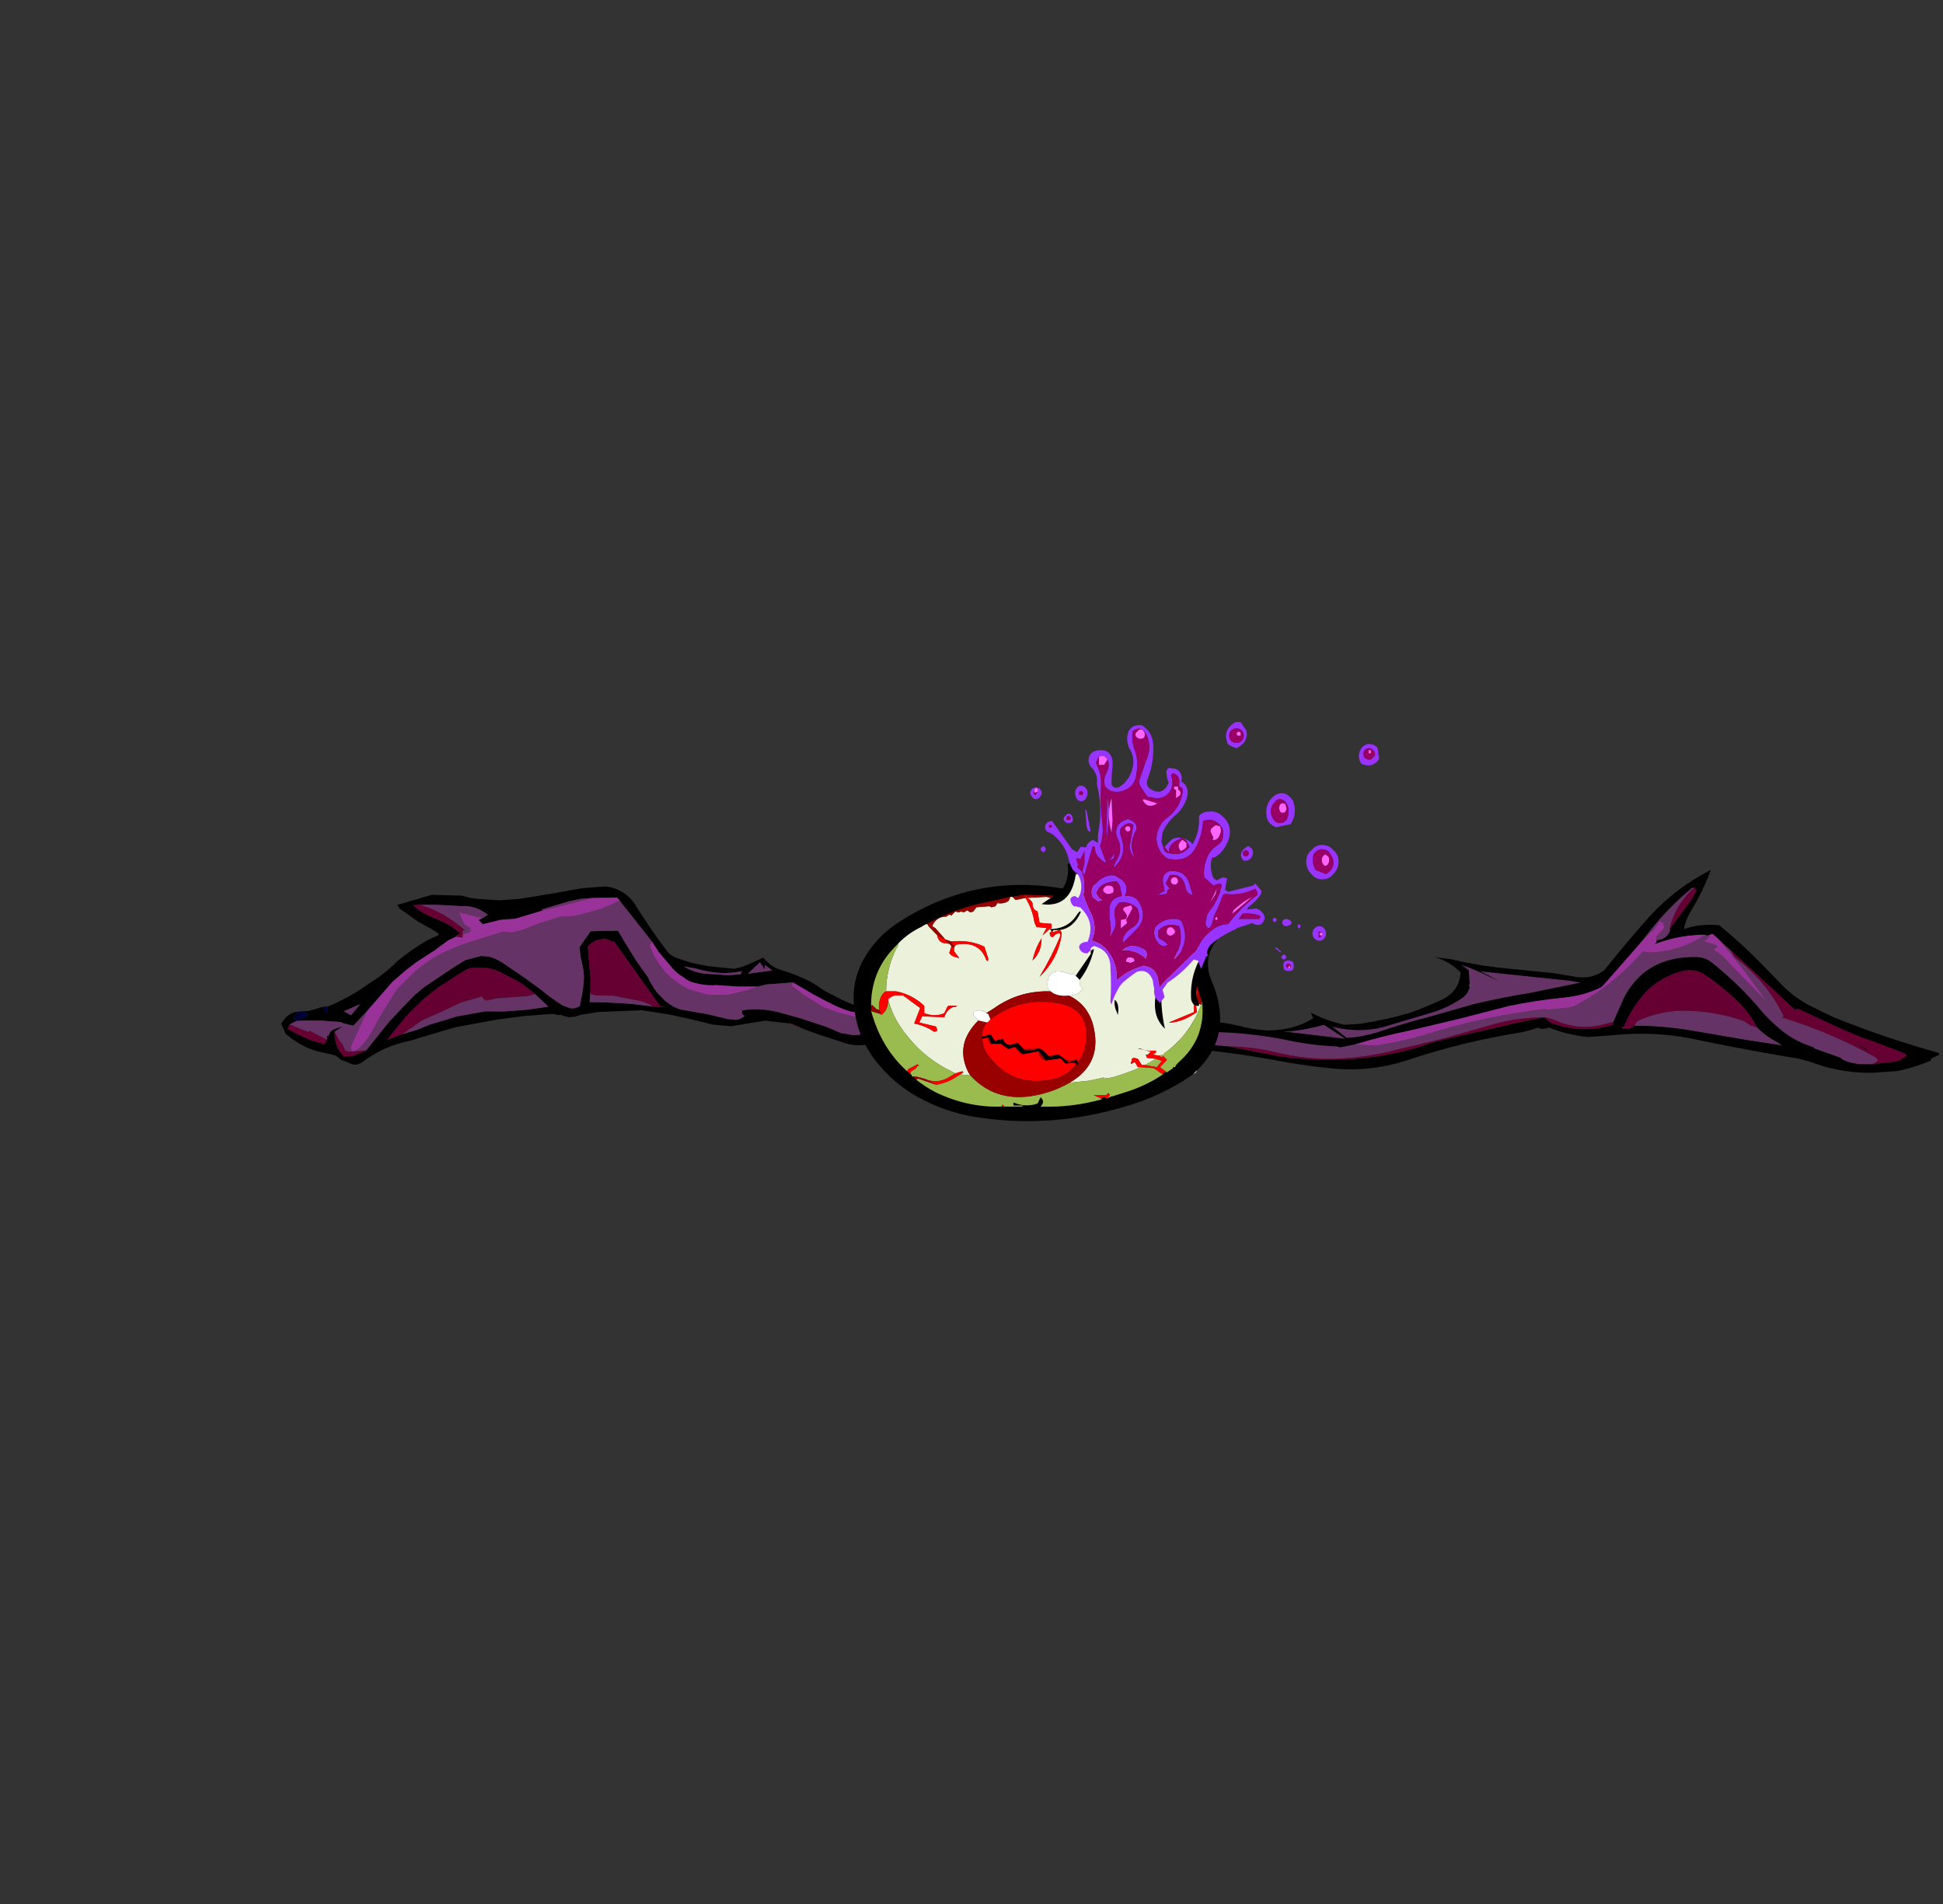 <?xml version="1.0" encoding="UTF-8" standalone="no"?>
<svg xmlns:ffdec="https://www.free-decompiler.com/flash" xmlns:xlink="http://www.w3.org/1999/xlink" ffdec:objectType="frame" height="640.05px" width="653.0px" xmlns="http://www.w3.org/2000/svg">
  <rect width="100%" height="100%" fill="#333333" stroke="none"/>
  <g transform="matrix(1.0, 0.0, 0.0, 1.0, 345.2, 387.6)">
    <use ffdec:characterId="52" height="75.6" transform="matrix(1.0, 0.0, 0.051, 0.902, 42.569, -95.246)" width="260.4" xlink:href="#sprite0"/>
    <use ffdec:characterId="49" height="44.8" transform="matrix(0.996, -0.074, 0.316, 1.423, -259.323, -82.446)" width="236.6" xlink:href="#sprite1"/>
    <use ffdec:characterId="58" height="87.15" transform="matrix(0.963, 0.0, 0.0, 0.997, -58.518, -97.674)" width="129.15" xlink:href="#sprite2"/>
    <use ffdec:characterId="60" height="16.5" transform="matrix(7.0, 0.0, 0.0, 7.0, -15.4, -144.9)" width="19.1" xlink:href="#shape3"/>
  </g>
  <defs>
    <g id="sprite0" transform="matrix(1.0, 0.0, 0.0, 1.0, 130.2, 38.5)">
      <use ffdec:characterId="51" height="10.8" transform="matrix(7.0, 0.0, 0.0, 7.0, -130.2, -38.5)" width="37.2" xlink:href="#shape0"/>
    </g>
    <g id="shape0" transform="matrix(1.0, 0.0, 0.0, 1.0, 18.6, 5.5)">
      <path d="M5.35 -1.75 L5.35 -1.95 5.75 -2.4 5.7 -2.7 5.55 -2.75 5.15 -2.2 5.1 -2.2 4.75 -1.8 4.55 -1.6 5.05 -2.25 Q6.0 -3.5 7.2 -4.55 L7.3 -4.55 7.1 -4.35 Q6.3 -3.5 6.0 -2.35 L6.05 -2.35 Q5.9 -1.8 5.35 -1.75 M-9.45 3.8 L-8.4 3.85 Q-6.9 3.6 -5.5 3.1 -2.9 2.25 -0.15 1.9 L-0.15 1.95 0.75 1.85 Q1.1 1.85 1.4 1.65 3.25 0.55 4.65 -1.15 L5.05 -1.1 Q6.55 -1.2 7.7 -2.05 L7.8 -2.0 7.9 -2.0 7.85 -1.9 7.7 -1.75 7.6 -1.7 8.2 -1.5 8.25 -1.4 8.05 -1.25 Q8.5 -0.95 8.8 -0.5 L10.5 1.55 9.95 0.65 Q9.25 -0.5 8.45 -1.65 L8.8 -1.3 8.85 -1.25 9.05 -0.85 Q10.5 0.4 11.25 2.3 L11.15 2.35 Q13.45 3.15 15.5 4.45 15.6 4.5 15.65 4.65 15.5 4.8 15.35 4.85 L14.9 4.85 14.65 4.85 14.5 4.8 Q14.2 4.75 13.95 4.6 L13.85 4.5 12.6 4.0 12.6 3.95 Q11.6 3.6 10.9 2.85 10.55 2.5 10.25 2.1 9.25 0.65 7.95 -0.55 7.65 -0.85 7.2 -0.85 5.15 -0.9 4.0 0.7 3.7 1.1 3.5 1.6 L3.05 2.6 2.65 2.7 Q1.4 3.1 0.25 2.5 0.0 2.4 -0.2 2.35 -1.45 2.35 -2.65 2.7 L-5.05 3.45 -7.7 4.15 Q-9.0 4.5 -10.35 4.55 -11.75 4.6 -13.1 4.25 -14.35 3.9 -15.5 3.9 -16.8 3.8 -17.9 3.55 L-18.0 3.45 -18.0 3.2 Q-15.25 2.95 -12.5 3.6 -11.4 3.85 -10.25 3.9 L-10.15 3.95 -9.45 3.8 M9.95 2.9 Q10.25 3.25 10.6 3.5 10.85 3.65 11.1 3.85 L9.35 3.55 6.75 3.05 Q5.4 2.8 4.05 2.8 L4.2 2.55 Q5.4 1.95 6.7 2.0 8.0 2.05 9.2 2.5 9.35 2.55 9.45 2.65 L9.65 2.8 9.7 2.8 9.95 2.9 M1.6 0.5 L-0.85 1.05 Q-2.25 1.3 -3.6 1.65 L-5.85 2.35 Q-7.1 2.7 -8.3 3.15 -9.05 3.4 -9.8 3.45 L-10.45 2.85 Q-9.0 3.25 -7.65 2.75 L-5.65 2.1 Q-4.75 1.8 -4.05 1.25 -3.85 1.05 -3.75 0.75 L-3.8 0.65 -3.75 0.6 -3.75 -0.15 -4.1 -0.45 Q-3.45 -0.2 -2.75 0.2 L-2.35 0.4 -3.2 -0.1 1.05 0.4 1.6 0.5 M-10.65 2.8 L-10.6 2.85 -10.45 2.95 -10.65 2.8 M-10.85 2.75 L-9.85 3.5 -12.85 3.1 -12.5 3.1 Q-11.7 3.0 -10.85 2.75" fill="#663366" fill-rule="evenodd" stroke="none"/>
      <path d="M4.55 -1.6 L4.75 -1.8 5.1 -2.2 5.15 -2.2 5.55 -2.75 5.7 -2.7 5.75 -2.4 5.35 -1.95 5.35 -1.75 5.35 -1.65 5.25 -1.55 Q6.45 -2.05 7.7 -2.05 6.55 -1.2 5.05 -1.1 L4.65 -1.15 Q3.25 0.55 1.4 1.65 1.1 1.85 0.75 1.85 L-0.15 1.95 -0.15 1.9 Q-2.9 2.25 -5.5 3.1 -6.9 3.6 -8.4 3.85 L-9.45 3.8 Q-8.1 3.35 -6.75 3.05 L-4.25 2.4 -1.95 1.75 Q-0.65 1.45 0.7 1.3 1.7 1.2 2.55 0.75 L2.7 0.6 Q3.5 -0.35 4.3 -1.3 L4.55 -1.6 M8.45 -1.65 Q9.25 -0.5 9.95 0.65 L10.5 1.55 8.8 -0.5 Q8.5 -0.95 8.05 -1.25 L8.25 -1.4 8.2 -1.5 7.6 -1.7 7.7 -1.75 7.85 -1.9 7.9 -2.0 7.8 -2.0 8.05 -2.1 8.25 -1.9 8.45 -1.65" fill="#993399" fill-rule="evenodd" stroke="none"/>
      <path d="M5.35 -1.75 Q5.9 -1.8 6.05 -2.35 L6.0 -2.35 Q6.6 -3.15 7.15 -3.95 L7.4 -4.4 7.3 -4.55 7.2 -4.55 Q6.0 -3.5 5.05 -2.25 L4.55 -1.6 4.3 -1.3 Q3.5 -0.35 2.7 0.6 L2.55 0.75 Q1.7 1.2 0.7 1.3 -0.65 1.45 -1.95 1.75 L-4.25 2.4 -6.75 3.05 Q-8.1 3.35 -9.45 3.8 L-10.15 3.95 -10.25 3.9 Q-11.4 3.85 -12.5 3.6 -15.25 2.95 -18.0 3.2 L-18.0 3.45 -17.9 3.55 Q-16.8 3.8 -15.5 3.9 L-13.2 4.4 Q-11.75 4.65 -10.3 4.6 -7.85 4.55 -5.6 3.65 L-2.4 2.85 Q-1.3 2.55 -0.25 2.35 L0.05 2.65 Q1.55 3.25 3.0 2.75 L3.05 2.6 3.5 1.6 Q3.7 1.1 4.0 0.7 5.15 -0.9 7.2 -0.85 7.65 -0.85 7.95 -0.55 9.25 0.65 10.25 2.1 10.55 2.5 10.9 2.85 11.6 3.6 12.6 3.95 L12.6 4.0 13.85 4.5 13.95 4.6 Q14.2 4.75 14.5 4.8 L14.75 4.85 14.9 4.85 15.35 4.85 16.5 4.7 Q16.85 4.6 17.05 4.35 L16.9 4.25 15.5 3.65 Q14.6 3.3 13.75 2.85 L11.95 1.9 11.8 1.95 10.75 0.8 8.85 -1.25 8.8 -1.3 8.25 -1.9 8.05 -2.1 7.8 -2.0 7.7 -2.05 Q6.45 -2.05 5.25 -1.55 L5.35 -1.65 5.35 -1.75 M2.75 -0.15 Q3.75 -1.45 4.85 -2.75 6.25 -4.45 8.15 -5.5 7.7 -4.35 7.1 -3.35 6.75 -2.75 6.7 -2.35 7.5 -2.65 8.4 -2.55 9.45 -1.55 10.4 -0.4 L11.1 0.45 Q11.75 1.3 12.65 1.8 L13.65 2.35 Q16.05 3.45 18.6 4.25 L18.6 4.35 18.4 4.45 Q18.15 4.55 18.2 4.65 17.45 5.0 16.6 5.2 L15.45 5.3 Q13.95 5.35 12.6 4.8 12.0 4.55 11.3 4.45 8.95 4.0 6.6 3.45 5.15 3.15 3.55 3.25 L3.0 3.3 1.8 3.4 Q0.85 3.3 -0.05 2.9 L-0.25 2.95 Q-0.4 3.0 -0.6 2.9 -0.95 3.05 -1.4 3.15 -4.25 3.65 -7.0 4.65 -8.85 5.3 -10.75 5.05 -12.1 4.9 -13.45 4.6 -15.45 4.2 -17.5 4.0 L-17.95 4.4 Q-18.35 3.7 -18.6 2.9 L-18.35 2.55 -17.7 2.6 -17.65 2.6 Q-16.25 2.45 -14.95 2.8 -14.3 3.0 -13.6 3.05 -12.3 3.05 -11.35 2.4 L-11.45 2.1 Q-10.7 2.55 -9.85 2.75 L-9.15 2.7 Q-7.9 2.5 -6.65 2.1 -5.9 1.8 -5.2 1.45 -4.25 1.0 -4.15 -0.05 L-4.25 -0.15 Q-4.7 -0.65 -5.35 -0.85 L-4.6 -0.75 Q-3.5 -0.45 -2.35 -0.3 L0.3 0.0 1.15 0.15 Q2.05 0.4 2.75 -0.15 M14.55 3.7 L15.15 4.05 15.2 4.15 14.55 3.7 M4.05 2.8 Q5.4 2.8 6.75 3.05 L9.35 3.55 11.1 3.85 Q10.85 3.65 10.6 3.5 10.25 3.25 9.95 2.9 9.45 1.75 8.45 0.85 7.95 0.35 7.45 0.0 7.0 -0.25 6.45 -0.1 5.2 0.3 4.45 1.3 3.9 2.0 3.55 2.85 L3.45 2.85 3.45 2.9 Q3.45 2.95 3.55 2.95 L3.8 2.95 4.0 2.85 4.05 2.8 M1.6 0.5 L1.05 0.4 -3.2 -0.1 -2.35 0.4 -2.75 0.2 Q-3.45 -0.2 -4.1 -0.45 L-3.75 -0.15 -3.75 0.6 -3.8 0.65 -3.75 0.75 Q-3.85 1.05 -4.05 1.25 -4.75 1.8 -5.65 2.1 L-7.65 2.75 Q-9.0 3.25 -10.45 2.85 L-9.8 3.45 Q-9.05 3.4 -8.3 3.15 -7.1 2.7 -5.85 2.35 L-3.6 1.65 Q-2.25 1.3 -0.85 1.05 L1.6 0.5 M-10.85 2.75 Q-11.7 3.0 -12.5 3.1 L-12.85 3.1 -9.85 3.5 -10.85 2.75 M-10.65 2.8 L-10.45 2.95 -10.6 2.85 -10.65 2.8" fill="#000000" fill-rule="evenodd" stroke="none"/>
      <path d="M6.0 -2.35 Q6.3 -3.5 7.1 -4.35 L7.3 -4.55 7.4 -4.4 7.15 -3.95 Q6.6 -3.15 6.0 -2.35 M8.45 -1.65 L8.25 -1.9 8.8 -1.3 8.45 -1.65 M3.05 2.6 L3.0 2.75 Q1.55 3.25 0.05 2.65 L-0.25 2.35 Q-1.3 2.55 -2.4 2.85 L-5.6 3.65 Q-7.85 4.55 -10.3 4.6 -11.75 4.65 -13.2 4.4 L-15.5 3.9 Q-14.35 3.9 -13.1 4.25 -11.75 4.6 -10.35 4.55 -9.0 4.5 -7.7 4.15 L-5.05 3.45 -2.65 2.7 Q-1.45 2.35 -0.2 2.35 0.0 2.4 0.25 2.5 1.4 3.1 2.65 2.7 L3.05 2.6 M15.35 4.85 Q15.5 4.8 15.65 4.65 15.6 4.5 15.5 4.45 13.45 3.15 11.15 2.35 L11.25 2.3 Q10.5 0.4 9.05 -0.85 L8.85 -1.25 10.75 0.8 11.8 1.95 11.95 1.9 13.75 2.85 Q14.6 3.3 15.5 3.65 L16.9 4.25 17.05 4.35 Q16.85 4.6 16.5 4.7 L15.35 4.85 M14.55 3.7 L15.2 4.15 15.15 4.05 14.55 3.7 M14.5 4.8 L14.65 4.85 14.9 4.85 14.75 4.85 14.5 4.8 M9.95 2.9 L9.7 2.8 9.65 2.8 9.45 2.65 Q9.35 2.55 9.2 2.5 8.0 2.05 6.7 2.0 5.4 1.95 4.2 2.55 L4.05 2.8 4.0 2.85 3.8 2.95 3.55 2.95 Q3.45 2.95 3.45 2.9 L3.45 2.85 3.55 2.85 Q3.9 2.0 4.45 1.3 5.2 0.3 6.45 -0.1 7.0 -0.25 7.45 0.0 7.95 0.35 8.45 0.85 9.45 1.75 9.95 2.9" fill="#660033" fill-rule="evenodd" stroke="none"/>
    </g>
    <g id="sprite1" transform="matrix(1.0, 0.0, 0.0, 1.0, 116.55, 22.4)">
      <use ffdec:characterId="48" height="6.4" transform="matrix(7.0, 0.0, 0.0, 7.0, -116.55, -22.4)" width="33.8" xlink:href="#shape1"/>
    </g>
    <g id="shape1" transform="matrix(1.0, 0.0, 0.0, 1.0, 16.65, 3.2)">
      <path d="M-12.45 0.5 L-13.25 0.95 -13.7 0.85 -13.8 0.8 -14.75 0.7 -15.75 0.65 -15.7 0.6 -15.35 0.55 -15.3 0.45 -15.35 0.4 -15.55 0.35 -15.7 0.35 -15.2 0.35 -14.5 0.25 -14.45 0.4 -14.35 0.45 -14.25 0.25 Q-13.1 0.0 -11.95 -0.45 -11.2 -0.7 -10.45 -1.1 -9.65 -1.45 -8.85 -1.7 L-8.25 -1.85 -8.25 -1.9 -8.5 -2.05 -9.1 -2.35 -9.55 -2.65 -9.8 -2.8 -9.9 -2.95 -8.15 -3.2 -6.75 -3.1 -6.35 -3.0 -6.0 -2.95 -5.0 -2.85 -4.0 -2.85 -2.35 -2.95 -0.95 -3.05 0.05 -3.05 Q0.4 -3.05 0.75 -2.9 L0.95 -2.8 Q1.3 -2.6 1.45 -2.25 L1.9 -1.5 Q2.15 -1.1 2.45 -0.7 2.6 -0.55 2.8 -0.5 L2.95 -0.45 3.45 -0.3 4.2 -0.15 5.4 0.0 5.85 -0.05 6.3 -0.15 6.9 -0.3 Q7.2 0.05 7.6 0.15 8.3 0.35 8.85 0.6 9.15 0.75 9.45 0.95 L10.2 1.3 Q10.55 1.45 10.9 1.55 11.3 1.6 11.7 1.55 12.65 1.45 13.65 1.5 L14.95 1.55 15.6 1.6 15.65 1.6 16.6 1.5 Q16.8 1.55 16.95 1.7 17.1 1.85 17.1 2.0 17.15 2.3 17.05 2.65 L16.9 3.05 16.8 3.15 Q16.45 3.25 16.1 3.15 L15.0 3.05 13.95 2.95 11.75 2.85 10.65 2.85 Q10.2 2.85 9.75 2.7 L8.75 2.4 8.15 2.2 7.5 1.95 7.45 1.95 6.7 1.85 6.35 1.8 5.45 1.85 4.65 1.9 3.8 1.8 2.75 1.55 1.8 1.35 0.6 1.15 -1.5 1.1 -2.35 1.15 -2.65 1.2 -2.95 1.2 -3.15 1.15 -3.3 1.1 -3.45 1.1 -3.65 1.05 -5.0 1.05 -6.35 1.1 -7.7 1.2 -8.4 1.25 -9.1 1.35 -10.8 1.6 Q-12.05 1.7 -13.25 2.2 L-13.5 2.25 Q-13.75 2.25 -13.9 2.15 L-14.2 2.05 -14.4 1.9 -14.8 1.8 Q-15.8 1.65 -16.55 1.05 L-16.65 0.7 -16.5 0.6 Q-16.15 0.35 -15.75 0.35 L-16.0 0.55 -15.9 0.65 -16.25 0.75 -16.4 0.9 Q-15.9 1.15 -15.35 1.35 L-14.95 1.45 -14.9 1.5 -14.75 1.45 -14.65 1.35 -14.6 1.2 -14.55 1.25 Q-14.45 1.1 -14.3 1.05 L-14.1 1.0 -13.75 0.95 -14.2 1.1 Q-14.35 1.5 -14.15 1.8 L-14.05 1.9 -14.05 1.95 -13.55 1.95 -12.9 1.8 -11.5 0.9 -10.6 0.4 -10.05 0.1 -9.5 -0.15 -7.85 -0.75 -7.25 -0.95 -6.45 -1.05 -6.05 -1.0 Q-5.7 -0.9 -5.4 -0.7 L-4.6 -0.2 -4.0 0.2 Q-3.55 0.55 -3.1 0.8 L-2.8 0.9 Q-2.55 0.95 -2.3 0.85 L-2.0 0.35 Q-1.9 0.15 -1.8 -0.1 -1.75 -0.3 -1.75 -0.5 L-1.75 -0.75 -1.7 -1.1 -1.0 -1.6 0.3 -1.55 0.5 -1.15 0.85 -0.5 1.25 0.1 1.25 0.15 1.4 0.45 1.5 0.6 1.8 0.9 1.95 1.0 Q2.25 1.2 2.6 1.25 L3.7 1.45 4.55 1.65 4.95 1.7 Q5.15 1.7 5.4 1.6 L5.3 1.5 5.35 1.4 Q6.2 1.35 7.05 1.55 L8.0 1.8 9.15 2.15 9.8 2.4 10.1 2.45 10.35 2.5 10.65 2.5 10.95 2.45 11.35 2.5 12.55 2.6 13.85 2.65 14.85 2.75 16.05 2.85 16.6 2.9 16.6 2.85 16.65 2.8 Q16.85 2.6 16.85 2.3 16.85 2.05 16.6 1.9 L16.55 1.8 13.25 1.8 12.35 1.8 11.25 1.85 10.45 1.7 Q10.1 1.6 9.75 1.45 9.3 1.25 8.9 1.05 L8.05 0.6 6.75 0.6 6.35 0.65 5.4 0.6 4.4 0.5 Q3.85 0.5 3.3 0.35 3.1 0.3 2.9 0.15 2.7 0.05 2.5 -0.15 2.25 -0.45 2.0 -0.75 L1.8 -1.1 0.65 -2.6 0.6 -2.65 -0.55 -2.7 -1.1 -2.7 -1.7 -2.65 -3.05 -2.45 -3.1 -2.4 -4.45 -2.2 -5.15 -2.2 -6.05 -2.1 -6.2 -2.25 -6.0 -2.3 -5.7 -2.4 -5.95 -2.55 Q-6.35 -2.75 -6.85 -2.75 L-7.95 -2.85 -8.8 -2.9 -9.15 -2.9 -9.15 -2.9 Q-8.8 -2.6 -8.35 -2.45 -8.1 -2.35 -7.85 -2.25 L-7.55 -2.1 -7.2 -1.85 -7.4 -1.8 -7.45 -1.75 -7.85 -1.65 -8.6 -1.35 -9.6 -1.0 -10.2 -0.75 -10.95 -0.4 -12.45 0.5 M3.05 -0.2 Q3.5 0.05 4.05 0.1 L5.05 0.2 5.65 0.2 5.75 0.1 Q4.65 0.2 3.6 -0.1 L3.05 -0.2 M7.2 0.15 L6.9 -0.05 6.85 0.1 6.7 -0.15 6.0 0.2 7.2 0.15 M1.15 1.05 L1.75 1.1 1.5 1.05 0.0 -1.2 -0.1 -1.2 Q-0.35 -1.35 -0.6 -1.3 -0.95 -1.3 -1.3 -1.1 L-1.45 -0.35 -1.5 -0.05 -1.65 0.4 -1.8 0.75 -1.05 0.8 0.05 0.9 1.15 1.05 M-4.3 0.35 Q-4.55 0.15 -4.85 -0.05 -5.35 -0.3 -5.8 -0.5 -6.2 -0.65 -6.55 -0.65 -6.9 -0.7 -7.25 -0.65 L-7.85 -0.45 -8.85 -0.1 -9.55 0.2 -10.15 0.5 -10.7 0.8 -11.8 1.5 -11.0 1.35 -10.3 1.25 -9.6 1.1 -8.9 1.0 -8.25 0.9 -6.85 0.8 -5.95 0.85 -4.85 0.85 -3.8 0.8 -4.3 0.35 M-13.25 0.6 L-12.7 0.25 -13.55 0.45 -13.25 0.6" fill="#000000" fill-rule="evenodd" stroke="none"/>
      <path d="M-16.25 0.75 L-15.45 1.05 -15.4 1.0 -14.65 1.35 -14.75 1.45 -14.9 1.5 -14.95 1.45 -15.35 1.35 Q-15.9 1.15 -16.4 0.9 L-16.25 0.75 M-14.2 1.1 L-14.1 1.35 -13.95 1.55 -13.9 1.75 -13.75 1.8 -12.9 1.8 -13.55 1.95 -14.05 1.95 -14.05 1.9 -14.15 1.8 Q-14.35 1.5 -14.2 1.1 M-7.1 -1.8 L-7.15 -1.7 -7.45 -1.75 -7.4 -1.8 -7.2 -1.85 -7.55 -2.1 -7.85 -2.25 Q-8.1 -2.35 -8.35 -2.45 -8.8 -2.6 -9.15 -2.9 L-8.8 -2.9 -8.35 -2.75 Q-7.55 -2.45 -6.9 -1.9 L-7.0 -1.95 -7.1 -1.9 -7.1 -1.8 M7.45 1.95 L7.5 1.95 8.15 2.2 7.45 1.95 M-1.65 0.4 L-1.5 -0.05 -1.45 -0.35 -1.3 -1.1 Q-0.95 -1.3 -0.6 -1.3 -0.35 -1.35 -0.1 -1.2 L0.0 -1.2 1.5 1.05 1.75 1.1 1.15 1.05 Q0.8 0.85 0.4 0.8 L-0.6 0.6 -1.4 0.55 -1.65 0.5 -1.65 0.4 M-11.0 1.35 L-11.8 1.5 -10.7 0.8 -10.15 0.5 -9.55 0.2 -8.85 -0.1 -7.85 -0.45 -7.25 -0.65 Q-6.9 -0.7 -6.55 -0.65 -6.2 -0.65 -5.8 -0.5 -5.35 -0.3 -4.85 -0.05 -4.55 0.15 -4.3 0.35 L-4.65 0.4 -5.45 0.4 Q-5.85 0.4 -6.2 0.4 L-6.7 0.45 Q-6.8 0.4 -6.85 0.3 L-7.9 0.45 -8.9 0.7 -9.95 0.95 Q-10.45 1.15 -11.0 1.35" fill="#660033" fill-rule="evenodd" stroke="none"/>
      <path d="M-12.45 0.5 L-13.6 1.65 -13.6 1.8 -13.5 1.8 -13.3 1.75 Q-12.85 1.55 -12.45 1.2 L-11.75 0.6 -10.8 -0.15 -9.75 -0.7 Q-9.2 -0.95 -8.6 -1.15 -7.7 -1.4 -6.8 -1.55 L-5.15 -1.8 -5.2 -1.8 -4.75 -1.75 -4.3 -1.8 -3.3 -2.0 -2.35 -2.15 -1.55 -2.15 -0.4 -2.3 Q0.15 -2.4 0.7 -2.55 L0.6 -2.65 0.65 -2.6 1.8 -1.1 1.65 -1.0 1.7 -0.75 Q1.85 -0.35 2.15 0.0 2.55 0.35 3.0 0.55 3.45 0.7 3.9 0.8 L4.85 0.85 5.75 0.75 6.35 0.65 6.75 0.6 8.05 0.6 7.95 0.7 8.45 1.05 9.25 1.5 Q9.55 1.6 9.85 1.7 L10.65 1.9 11.65 2.05 12.5 2.0 Q13.0 2.0 13.45 1.85 L13.25 1.8 16.55 1.8 16.6 1.9 Q16.85 2.05 16.85 2.3 16.85 2.6 16.65 2.8 L16.6 2.8 16.6 2.85 16.6 2.9 16.05 2.85 14.85 2.75 13.85 2.65 12.55 2.6 11.35 2.5 10.95 2.45 10.65 2.5 10.35 2.5 10.1 2.45 9.8 2.4 9.15 2.15 8.0 1.8 7.05 1.55 Q6.2 1.35 5.35 1.4 L5.3 1.5 5.4 1.6 Q5.15 1.7 4.95 1.7 L4.55 1.65 3.7 1.45 2.6 1.25 Q2.25 1.2 1.95 1.0 L1.8 0.9 1.5 0.6 1.4 0.45 1.25 0.15 1.25 0.1 0.85 -0.5 0.5 -1.15 0.3 -1.55 -1.0 -1.6 -1.7 -1.1 -1.75 -0.75 -1.75 -0.5 Q-1.75 -0.3 -1.8 -0.1 -1.9 0.15 -2.0 0.35 L-2.3 0.85 Q-2.55 0.95 -2.8 0.9 L-3.1 0.8 Q-3.55 0.55 -4.0 0.2 L-4.6 -0.2 -5.4 -0.7 Q-5.7 -0.9 -6.05 -1.0 L-6.45 -1.05 -7.25 -0.95 -7.85 -0.75 -9.5 -0.15 -10.05 0.1 -10.6 0.4 -11.5 0.9 -12.9 1.8 -13.75 1.8 -13.9 1.75 -13.95 1.55 -14.1 1.35 -14.2 1.1 -13.75 0.95 -14.1 1.0 -14.3 1.05 Q-14.45 1.1 -14.55 1.25 L-14.6 1.2 -14.65 1.35 -15.4 1.0 -15.45 1.05 -16.25 0.75 -15.9 0.65 -15.75 0.65 -14.75 0.7 -13.8 0.8 -13.7 0.85 -13.25 0.95 -12.45 0.5 M-0.55 -2.7 L-3.1 -2.4 -3.05 -2.45 -1.7 -2.65 -1.1 -2.7 -0.55 -2.7 M-6.0 -2.3 L-7.05 -2.55 -6.95 -2.2 Q-6.85 -2.05 -6.65 -2.0 L-6.75 -1.95 -6.65 -1.9 -7.1 -1.8 -7.1 -1.9 -7.0 -1.95 -6.9 -1.9 Q-7.55 -2.45 -8.35 -2.75 L-8.8 -2.9 -7.95 -2.85 -6.85 -2.75 Q-6.35 -2.75 -5.95 -2.55 L-5.7 -2.4 -6.0 -2.3 M3.05 -0.2 L3.6 -0.1 Q4.65 0.2 5.75 0.1 L5.65 0.2 5.05 0.2 4.05 0.1 Q3.5 0.05 3.05 -0.2 M7.2 0.15 L6.0 0.2 6.7 -0.15 6.85 0.1 6.9 -0.05 7.2 0.15 M1.15 1.05 L0.05 0.9 -1.05 0.8 -1.8 0.75 -1.65 0.4 -1.65 0.5 -1.4 0.55 -0.6 0.6 0.4 0.8 Q0.8 0.85 1.15 1.05 M-9.15 -2.9 L-9.15 -2.9 M-11.0 1.35 Q-10.45 1.15 -9.95 0.95 L-8.9 0.7 -7.9 0.45 -6.85 0.3 Q-6.8 0.4 -6.7 0.45 L-6.2 0.4 Q-5.85 0.4 -5.45 0.4 L-4.65 0.4 -4.3 0.35 -3.8 0.8 -4.85 0.85 -5.95 0.85 -6.85 0.8 -8.25 0.9 -8.9 1.0 -9.6 1.1 -10.3 1.25 -11.0 1.35 M-13.25 0.6 L-13.55 0.45 -12.7 0.25 -13.25 0.6" fill="#663366" fill-rule="evenodd" stroke="none"/>
      <path d="M0.6 -2.65 L0.7 -2.55 Q0.15 -2.4 -0.4 -2.3 L-1.55 -2.15 -2.35 -2.15 -3.3 -2.0 -4.3 -1.8 -4.75 -1.75 -5.2 -1.8 -5.15 -1.8 -6.8 -1.55 Q-7.7 -1.4 -8.6 -1.15 -9.2 -0.95 -9.75 -0.7 L-10.8 -0.15 -11.75 0.6 -12.45 1.2 Q-12.85 1.55 -13.3 1.75 L-13.5 1.8 -13.6 1.8 -13.6 1.65 -12.45 0.5 -10.95 -0.4 -10.2 -0.75 -9.6 -1.0 -8.6 -1.35 -7.85 -1.65 -7.45 -1.75 -7.15 -1.7 -7.1 -1.8 -6.65 -1.9 -6.75 -1.95 -6.65 -2.0 Q-6.85 -2.05 -6.95 -2.2 L-7.05 -2.55 -6.0 -2.3 -6.2 -2.25 -6.05 -2.1 -5.15 -2.2 -4.45 -2.2 -3.1 -2.4 -0.55 -2.7 0.6 -2.65 M13.25 1.8 L13.45 1.85 Q13.0 2.0 12.5 2.0 L11.65 2.05 10.65 1.9 9.85 1.7 Q9.55 1.6 9.25 1.5 L8.45 1.05 7.95 0.7 8.05 0.6 8.9 1.05 Q9.3 1.25 9.75 1.45 10.1 1.6 10.45 1.7 L11.25 1.85 12.35 1.8 13.25 1.8 M6.35 0.65 L5.75 0.75 4.85 0.85 3.9 0.8 Q3.45 0.7 3.0 0.55 2.55 0.35 2.15 0.0 1.85 -0.35 1.7 -0.75 L1.65 -1.0 1.8 -1.1 2.0 -0.75 Q2.25 -0.45 2.5 -0.15 2.7 0.05 2.9 0.15 3.1 0.3 3.3 0.35 3.85 0.5 4.4 0.5 L5.4 0.6 6.35 0.65" fill="#993399" fill-rule="evenodd" stroke="none"/>
      <path d="M-15.75 0.65 L-15.9 0.65 -16.0 0.55 -15.75 0.35 -15.7 0.35 -15.55 0.35 -15.35 0.4 -15.3 0.45 -15.35 0.55 -15.7 0.6 -15.75 0.65 M-14.25 0.25 L-14.35 0.45 -14.45 0.4 -14.5 0.25 -14.25 0.25" fill="#000033" fill-rule="evenodd" stroke="none"/>
    </g>
    <g id="sprite2" transform="matrix(1.0, 0.0, 0.0, 1.0, 64.4, 43.4)">
      <use ffdec:characterId="57" height="12.45" transform="matrix(7.0, 0.0, 0.0, 7.0, -64.4, -43.4)" width="18.45" xlink:href="#shape2"/>
    </g>
    <g id="shape2" transform="matrix(1.0, 0.0, 0.0, 1.0, 9.2, 6.2)">
      <path d="M8.05 -2.15 L8.3 -2.45 Q8.6 -2.75 9.0 -2.85 L9.15 -2.9 9.1 -2.75 9.25 -2.8 Q8.1 -1.75 8.7 -0.45 8.95 0.1 9.05 0.7 9.35 2.5 7.95 3.8 L7.75 4.0 7.2 4.35 Q6.0 5.05 4.7 5.45 3.55 5.8 2.4 6.0 -0.5 6.5 -3.4 6.0 -4.95 5.7 -6.3 4.9 -7.2 4.35 -7.9 3.55 -9.0 2.3 -9.15 0.7 -9.25 -0.3 -8.85 -1.2 -8.25 -2.45 -7.05 -3.25 -3.2 -5.7 1.25 -4.95 1.6 -5.45 1.5 -6.1 L1.55 -6.15 1.55 -6.2 1.6 -6.15 Q1.85 -5.95 1.9 -5.6 1.65 -4.0 0.2 -4.2 L0.65 -4.5 0.8 -4.6 -0.55 -4.65 -0.65 -4.65 -1.25 -4.55 -1.35 -4.55 -2.5 -4.3 Q-4.1 -4.0 -5.5 -3.25 -5.65 -3.2 -5.8 -3.1 -6.45 -2.8 -6.95 -2.3 L-7.15 -2.1 Q-8.3 -0.95 -8.3 0.7 L-8.3 0.95 -8.2 1.25 Q-7.7 2.8 -6.5 3.85 L-6.3 4.0 -6.25 4.1 -6.2 4.1 -6.05 4.25 Q-5.6 4.6 -5.1 4.85 -3.5 5.6 -1.8 5.55 L-1.65 5.55 -0.8 5.55 -0.7 5.5 -0.85 5.5 -0.9 5.5 -1.2 5.5 -1.2 5.35 Q-0.6 5.6 0.0 5.4 L0.15 5.1 Q0.4 5.3 0.15 5.55 1.7 5.6 3.2 5.2 L3.15 5.15 3.3 5.1 3.5 5.15 3.7 5.05 3.75 5.05 4.4 4.85 Q5.4 4.55 6.25 4.0 6.25 3.95 6.3 3.9 6.35 3.9 6.45 3.9 L6.75 3.7 6.75 3.65 6.8 3.65 6.85 3.65 6.9 3.55 7.05 3.4 Q8.4 2.25 8.2 0.5 L7.95 -0.25 7.9 0.0 7.9 0.05 7.95 0.35 8.05 0.6 8.05 0.7 7.9 0.7 7.8 0.65 Q7.65 0.5 7.65 0.3 7.6 -0.8 8.2 -1.75 L8.05 -2.15 M0.6 -3.0 Q1.55 -3.0 2.0 -3.75 L2.1 -3.85 2.15 -3.85 2.15 -3.8 Q1.8 -3.05 1.1 -2.95 L0.8 -2.95 0.75 -2.9 0.7 -2.9 0.6 -3.0 M1.9 -0.75 L2.65 -1.8 2.65 -1.95 2.8 -2.05 2.8 -1.95 2.7 -1.65 Q2.5 -1.05 2.1 -0.55 L1.9 -0.75 M6.1 -0.3 L6.2 -0.35 Q6.1 0.7 6.35 1.8 5.85 1.35 5.85 0.65 5.85 0.25 5.95 -0.15 L6.1 -0.3 M3.85 0.4 Q4.1 0.6 4.0 1.15 L3.95 1.0 Q3.8 0.7 3.85 0.4" fill="#000000" fill-rule="evenodd" stroke="none"/>
      <path d="M1.9 -5.6 L1.95 -5.65 Q2.9 -5.5 3.2 -4.55 3.6 -3.45 3.75 -2.2 L4.25 -2.15 4.3 -2.0 4.35 -2.1 4.55 -2.15 4.65 -2.2 4.85 -2.05 4.95 -1.9 Q5.0 -2.0 5.1 -2.05 L5.45 -2.05 5.55 -1.95 Q5.75 -2.1 5.95 -1.9 6.1 -1.8 6.2 -1.65 L6.35 -1.7 6.5 -1.55 6.65 -1.6 6.65 -1.7 6.8 -1.75 6.85 -1.9 7.05 -1.95 7.1 -2.0 7.3 -2.0 7.55 -2.25 7.75 -2.25 7.75 -2.35 7.8 -2.35 7.9 -2.3 8.05 -2.15 8.2 -1.75 Q7.6 -0.8 7.65 0.3 7.65 0.5 7.8 0.65 L7.8 1.0 6.55 1.5 Q7.1 1.5 7.7 1.15 L7.95 1.0 7.9 0.7 8.05 0.7 8.05 0.6 8.15 0.65 Q7.6 2.1 6.3 3.0 L6.25 3.1 6.2 3.05 6.1 3.1 5.75 3.05 5.9 2.95 5.9 2.85 Q5.45 2.9 5.1 2.75 L5.0 2.75 5.65 2.9 5.5 3.05 5.4 3.05 5.45 3.2 5.9 3.25 5.35 3.55 5.2 3.55 5.0 3.25 4.8 3.2 4.7 3.25 4.7 3.35 Q4.65 3.4 4.65 3.45 L4.65 3.5 4.85 3.4 5.0 3.65 5.15 3.65 Q4.45 3.95 3.7 4.15 L3.35 4.2 3.3 4.15 2.6 4.3 1.6 4.4 Q3.3 3.45 2.75 1.55 2.45 0.6 1.55 0.2 1.9 0.2 2.15 0.0 L2.25 -0.15 2.1 -0.3 2.1 -0.55 Q2.5 -1.05 2.7 -1.65 L2.8 -1.95 2.8 -2.05 2.65 -1.95 2.65 -1.8 1.9 -0.75 1.75 -0.85 1.7 -0.8 Q0.45 -1.3 0.5 -0.25 0.5 -0.1 0.65 0.0 -0.9 -0.05 -2.15 0.8 L-2.55 1.05 Q-2.8 0.85 -3.1 0.95 L-3.2 1.0 -3.2 1.15 -2.95 1.4 Q-4.15 2.55 -3.45 3.9 L-3.35 4.05 -3.85 4.0 -3.7 3.9 -3.75 3.85 -4.1 3.95 -4.6 3.7 Q-6.1 2.9 -7.0 1.45 -7.3 0.95 -7.45 0.4 -7.25 0.15 -6.9 0.2 L-6.7 0.2 -5.85 0.8 -6.15 1.55 Q-5.6 1.65 -5.15 1.95 L-5.0 1.9 -5.05 1.7 -5.9 1.5 -5.75 1.2 -4.65 1.25 Q-4.55 0.9 -4.2 0.75 L-4.1 0.75 -4.0 0.7 -4.45 0.7 -4.5 0.75 -4.65 1.05 Q-5.1 1.25 -5.65 1.05 L-5.65 0.7 Q-6.25 0.15 -7.05 0.0 L-7.55 0.0 Q-7.55 -1.05 -7.05 -2.05 -6.95 -2.15 -6.95 -2.3 -6.45 -2.8 -5.8 -3.1 -5.65 -3.2 -5.5 -3.25 -5.45 -3.15 -5.4 -3.1 L-5.0 -2.7 Q-5.0 -2.55 -4.85 -2.4 -4.7 -2.3 -4.45 -2.3 -4.4 -2.3 -4.35 -2.25 -4.3 -2.2 -4.3 -2.15 L-4.4 -1.85 Q-4.3 -1.7 -4.1 -1.65 L-3.9 -1.6 -4.1 -1.85 Q-4.2 -1.95 -4.15 -2.1 L-4.15 -2.15 -4.05 -2.25 Q-2.9 -2.45 -2.55 -1.5 L-2.5 -1.45 -2.45 -1.55 -2.65 -2.15 Q-3.4 -2.5 -4.3 -2.4 L-4.6 -2.5 -5.1 -3.05 -5.2 -3.1 -5.25 -3.15 Q-5.05 -3.6 -4.55 -3.6 L-4.4 -3.7 -4.3 -3.65 -4.1 -3.85 -3.95 -3.8 -3.8 -3.85 -3.7 -3.8 -3.5 -3.9 -3.35 -3.8 -3.2 -3.85 -3.05 -4.05 -2.4 -4.1 -2.3 -4.05 -2.1 -4.1 -2.0 -4.25 Q-1.7 -4.2 -1.45 -4.35 L-1.35 -4.55 -1.25 -4.55 -1.1 -4.4 -0.6 -4.5 Q-0.25 -3.95 -0.15 -3.3 L-0.05 -3.1 0.45 -3.05 0.25 -2.7 0.6 -3.0 0.7 -3.05 0.7 -3.25 0.1 -3.3 0.0 -3.85 Q-0.2 -3.9 -0.25 -4.15 L-0.25 -4.25 Q-0.35 -4.45 -0.55 -4.5 L0.45 -4.55 0.65 -4.5 0.2 -4.2 Q1.65 -4.0 1.9 -5.6 M1.1 -2.95 Q1.8 -3.05 2.15 -3.8 L2.15 -3.85 2.1 -3.85 2.0 -3.75 Q1.55 -3.0 0.6 -3.0 L0.7 -2.9 0.6 -2.8 0.65 -2.65 0.75 -2.6 0.85 -2.7 Q0.95 -2.8 1.1 -2.8 L1.15 -2.7 Q0.7 -1.65 0.1 -0.7 1.05 -1.6 1.2 -2.75 1.2 -2.9 1.1 -2.95 L0.75 -2.85 0.75 -2.9 0.8 -2.95 1.1 -2.95 M-4.6 3.7 L-4.6 3.7 M6.1 -0.3 L5.95 -0.15 Q5.85 0.25 5.85 0.65 5.85 1.35 6.35 1.8 6.1 0.7 6.2 -0.35 L6.1 -0.3 M7.9 0.0 L7.9 0.05 7.9 0.0 M7.95 0.3 L7.95 0.35 7.95 0.3 M6.8 3.65 L6.9 3.55 6.85 3.65 6.8 3.65 M3.85 0.4 Q3.8 0.7 3.95 1.0 L4.0 1.15 Q4.1 0.6 3.85 0.4 M-0.3 -1.45 Q0.2 -1.85 0.2 -2.55 -0.1 -2.1 -0.25 -1.5 L-0.3 -1.45" fill="#ebf1da" fill-rule="evenodd" stroke="none"/>
      <path d="M-6.95 -2.3 Q-6.95 -2.15 -7.05 -2.05 -7.55 -1.05 -7.55 0.0 L-7.65 0.05 Q-7.95 0.35 -7.9 0.9 L-8.05 0.85 -8.25 0.65 -8.3 0.7 Q-8.3 -0.95 -7.15 -2.1 L-6.95 -2.3 M-7.45 0.4 Q-7.3 0.95 -7.0 1.45 -6.1 2.9 -4.6 3.7 L-4.1 3.95 -4.35 4.1 Q-5.0 4.5 -5.65 4.2 L-5.7 4.2 -5.85 4.15 -6.05 4.1 -6.25 4.1 -6.3 4.0 -6.35 3.95 -6.3 3.85 Q-6.2 3.8 -6.05 3.7 L-6.0 3.6 -5.9 3.6 -6.0 3.5 -6.05 3.55 -6.45 3.75 -6.5 3.85 Q-7.7 2.8 -8.2 1.25 L-8.3 0.95 -7.8 1.1 -7.8 1.15 Q-7.45 0.9 -7.45 0.4 M-3.85 4.0 L-3.35 4.05 Q-2.15 5.3 -0.35 5.05 0.7 4.9 1.6 4.4 L2.6 4.3 3.3 4.15 3.35 4.2 3.7 4.15 Q4.45 3.95 5.15 3.65 L5.8 3.7 6.25 4.0 Q5.4 4.55 4.4 4.85 L3.75 5.05 3.7 5.05 3.5 5.15 Q3.6 5.05 3.6 4.95 L3.5 4.9 Q3.45 5.0 3.4 5.0 L2.8 5.0 3.15 5.15 3.2 5.2 Q1.7 5.6 0.15 5.55 0.4 5.3 0.15 5.1 L0.0 5.4 Q-0.6 5.6 -1.2 5.35 L-1.2 5.5 -0.9 5.5 -0.85 5.5 -0.7 5.5 -0.8 5.55 -1.65 5.55 -1.75 5.45 -1.8 5.55 Q-3.5 5.6 -5.1 4.85 -5.6 4.6 -6.05 4.25 L-5.95 4.2 -5.05 4.5 Q-4.5 4.4 -4.1 4.15 L-3.85 4.0 M5.35 3.55 L5.9 3.25 6.2 3.35 5.95 3.65 5.35 3.55 M6.1 3.1 L6.2 3.05 6.25 3.1 6.3 3.0 Q7.6 2.1 8.15 0.65 L8.2 0.5 Q8.4 2.25 7.05 3.4 L6.9 3.55 6.8 3.65 6.75 3.65 6.75 3.7 6.45 3.9 6.1 3.65 6.45 3.3 6.25 3.1 6.2 3.2 6.1 3.1" fill="#9abb4d" fill-rule="evenodd" stroke="none"/>
      <path d="M-0.55 -4.5 Q-0.35 -4.45 -0.25 -4.25 L-0.25 -4.15 Q-0.2 -3.9 0.0 -3.85 L0.1 -3.3 0.7 -3.25 0.7 -3.05 0.6 -3.0 0.25 -2.7 0.45 -3.05 -0.05 -3.1 -0.15 -3.3 Q-0.25 -3.95 -0.6 -4.5 L-0.6 -4.6 -0.55 -4.65 -0.55 -4.5 M1.1 -2.95 Q1.2 -2.9 1.2 -2.75 1.05 -1.6 0.1 -0.7 0.7 -1.65 1.15 -2.7 L1.1 -2.8 Q0.95 -2.8 0.85 -2.7 L0.75 -2.6 0.65 -2.65 0.6 -2.8 0.7 -2.9 0.75 -2.9 0.75 -2.85 1.1 -2.95 M-4.3 -2.4 Q-3.4 -2.5 -2.65 -2.15 L-2.45 -1.55 -2.5 -1.45 -2.55 -1.5 Q-2.9 -2.45 -4.05 -2.25 L-4.15 -2.15 -4.3 -2.4 M-4.15 -2.1 Q-4.2 -1.95 -4.1 -1.85 L-3.9 -1.6 -4.1 -1.65 Q-4.3 -1.7 -4.4 -1.85 L-4.3 -2.15 -4.15 -2.1 M-4.45 -2.3 Q-4.7 -2.3 -4.85 -2.4 -5.0 -2.55 -5.0 -2.7 L-4.6 -2.5 -4.45 -2.3 M-7.55 0.0 L-7.05 0.0 Q-6.25 0.15 -5.65 0.7 L-5.65 1.05 Q-5.1 1.25 -4.65 1.05 L-4.5 0.75 -4.45 0.7 -4.0 0.7 -4.1 0.75 -4.2 0.75 Q-4.55 0.9 -4.65 1.25 L-5.75 1.2 -5.9 1.5 -5.05 1.7 -5.0 1.9 -5.15 1.95 Q-5.6 1.65 -6.15 1.55 L-5.85 0.8 -6.7 0.2 -6.9 0.2 Q-7.25 0.15 -7.45 0.4 -7.45 0.9 -7.8 1.15 L-7.8 1.1 -7.9 0.9 Q-7.95 0.35 -7.65 0.05 L-7.55 0.0 M-4.1 3.95 L-3.75 3.85 -3.7 3.9 -3.85 4.0 -4.1 4.15 Q-4.5 4.4 -5.05 4.5 L-5.65 4.2 Q-5.0 4.5 -4.35 4.1 L-4.1 3.95 M5.15 3.65 L5.0 3.65 4.85 3.4 4.65 3.5 4.65 3.45 Q4.65 3.4 4.7 3.35 L4.7 3.25 4.8 3.2 5.0 3.25 5.2 3.55 5.35 3.55 5.95 3.65 6.2 3.35 5.9 3.25 5.45 3.2 5.4 3.05 5.5 3.05 5.65 2.9 5.0 2.75 5.1 2.75 Q5.45 2.9 5.9 2.85 L5.9 2.95 5.75 3.05 6.1 3.1 6.2 3.2 6.25 3.1 6.45 3.3 6.1 3.65 6.45 3.9 Q6.35 3.9 6.3 3.9 6.25 3.95 6.25 4.0 L5.8 3.7 5.15 3.65 M7.9 0.7 L7.95 1.0 7.7 1.15 Q7.1 1.5 6.55 1.5 L7.8 1.0 7.8 0.65 7.9 0.7 M7.9 0.05 L8.0 -0.1 7.95 0.3 7.95 0.35 7.9 0.05 M-2.35 1.35 Q-0.9 0.3 0.85 0.55 2.65 0.75 2.4 2.5 2.3 3.15 1.85 3.6 1.35 4.15 0.65 4.25 -1.25 4.6 -2.4 3.15 -2.8 2.7 -2.75 2.1 -2.75 1.75 -2.5 1.5 L-2.45 1.45 -2.35 1.35 M-1.65 5.55 L-1.8 5.55 -1.75 5.45 -1.65 5.55 M-6.2 4.1 L-6.25 4.1 -6.05 4.1 -5.85 4.15 -6.2 4.1 M-6.3 4.0 L-6.5 3.85 -6.45 3.75 -6.05 3.55 -6.0 3.5 -5.9 3.6 -6.0 3.6 -6.05 3.7 Q-6.2 3.8 -6.3 3.85 L-6.35 3.95 -6.3 4.0 M3.15 5.15 L2.8 5.0 3.4 5.0 Q3.45 5.0 3.5 4.9 L3.6 4.95 Q3.6 5.05 3.5 5.15 L3.3 5.1 3.15 5.15 M-0.3 -1.45 L-0.25 -1.5 Q-0.1 -2.1 0.2 -2.55 0.2 -1.85 -0.3 -1.45" fill="#ff0000" fill-rule="evenodd" stroke="none"/>
      <path d="M0.65 -4.5 L0.45 -4.55 -0.55 -4.5 -0.55 -4.65 0.8 -4.6 0.65 -4.5 M-0.6 -4.5 L-1.1 -4.4 -1.25 -4.55 -0.65 -4.65 -0.6 -4.6 -0.6 -4.5 M-1.35 -4.55 L-1.45 -4.35 Q-1.7 -4.2 -2.0 -4.25 L-2.1 -4.1 -2.3 -4.05 -2.4 -4.1 -3.05 -4.05 -3.2 -3.85 -3.35 -3.8 -3.5 -3.9 -3.7 -3.8 -3.8 -3.85 -3.95 -3.8 -4.1 -3.85 -4.3 -3.65 -4.4 -3.7 -4.55 -3.6 Q-5.05 -3.6 -5.25 -3.15 L-5.2 -3.1 -5.1 -3.05 -4.6 -2.5 -4.3 -2.4 -4.15 -2.15 -4.15 -2.1 -4.3 -2.15 Q-4.3 -2.2 -4.35 -2.25 -4.4 -2.3 -4.45 -2.3 L-4.6 -2.5 -5.0 -2.7 -5.4 -3.1 Q-5.45 -3.15 -5.5 -3.25 -4.1 -4.0 -2.5 -4.3 L-1.35 -4.55 M-3.35 4.05 L-3.45 3.9 Q-4.15 2.55 -2.95 1.4 L-2.5 1.5 Q-2.75 1.75 -2.75 2.1 -2.8 2.7 -2.4 3.15 -1.25 4.6 0.65 4.25 1.35 4.15 1.85 3.6 2.3 3.15 2.4 2.5 2.65 0.75 0.85 0.55 -0.9 0.3 -2.35 1.35 L-2.45 1.1 -2.55 1.05 -2.15 0.8 Q-0.9 -0.05 0.65 0.0 L0.8 0.1 Q1.15 0.25 1.55 0.2 2.45 0.6 2.75 1.55 3.3 3.45 1.6 4.4 0.7 4.9 -0.35 5.05 -2.15 5.3 -3.35 4.05 M8.15 0.65 L8.05 0.6 7.95 0.35 7.95 0.3 8.0 -0.1 7.9 0.05 7.9 0.0 7.95 -0.25 8.2 0.5 8.15 0.65 M-0.9 5.5 L-0.85 5.5 -0.9 5.5 M-6.05 4.25 L-6.2 4.1 -5.85 4.15 -5.7 4.2 -5.65 4.2 -5.05 4.5 -5.95 4.2 -6.05 4.25 M-8.3 0.95 L-8.3 0.7 -8.25 0.65 -8.05 0.85 -7.9 0.9 -7.8 1.1 -8.3 0.95" fill="#990000" fill-rule="evenodd" stroke="none"/>
      <path d="M7.95 3.8 L7.9 3.9 7.75 4.0 7.95 3.8 M-2.95 1.4 L-3.2 1.15 -3.2 1.0 -3.1 0.95 Q-2.8 0.85 -2.55 1.05 L-2.45 1.1 -2.35 1.35 -2.45 1.45 -2.5 1.5 -2.95 1.4 M0.65 0.0 Q0.5 -0.1 0.5 -0.25 0.45 -1.3 1.7 -0.8 L1.75 -0.85 1.9 -0.75 2.1 -0.55 2.1 -0.3 2.25 -0.15 2.15 0.0 Q1.9 0.2 1.55 0.2 1.15 0.25 0.8 0.1 L0.65 0.0" fill="#ffffff" fill-rule="evenodd" stroke="none"/>
      <path d="M6.75 3.7 L6.75 3.65 6.75 3.7" fill="#999999" fill-rule="evenodd" stroke="none"/>
    </g>
    <g id="shape3" transform="matrix(1.0, 0.0, 0.0, 1.0, 2.2, 20.7)">
      <path d="M16.65 -19.6 L16.8 -19.5 16.85 -19.35 Q16.85 -19.15 16.9 -19.0 16.9 -18.9 16.8 -18.8 16.5 -18.5 16.05 -18.7 15.8 -19.05 16.05 -19.45 16.3 -19.75 16.65 -19.6 M12.15 -17.0 Q11.95 -17.0 11.85 -16.8 11.7 -16.65 11.7 -16.4 11.7 -16.2 11.85 -16.0 11.95 -15.85 12.15 -15.85 12.3 -15.85 12.45 -16.0 12.55 -16.2 12.55 -16.4 12.55 -16.65 12.45 -16.8 12.3 -17.0 12.15 -17.0 M16.6 -19.35 Q16.55 -19.45 16.4 -19.45 16.3 -19.45 16.2 -19.35 16.15 -19.3 16.15 -19.15 16.15 -19.05 16.2 -19.0 16.3 -18.9 16.4 -18.9 16.55 -18.9 16.6 -19.0 16.7 -19.05 16.7 -19.15 16.7 -19.3 16.6 -19.35 M13.65 -14.55 Q13.85 -14.8 14.15 -14.8 14.5 -14.8 14.7 -14.55 14.95 -14.35 14.95 -14.0 14.95 -13.65 14.7 -13.4 14.5 -13.15 14.15 -13.15 13.85 -13.15 13.65 -13.4 13.4 -13.65 13.4 -14.0 13.4 -14.35 13.65 -14.55 M11.85 -17.15 Q12.35 -17.5 12.75 -16.95 13.0 -16.35 12.65 -15.8 L11.95 -15.65 11.85 -15.7 Q11.55 -15.85 11.5 -16.15 11.4 -16.8 11.85 -17.15 M14.45 -14.5 Q14.05 -14.75 13.75 -14.35 13.65 -13.95 13.85 -13.6 L14.35 -13.4 Q14.85 -13.7 14.65 -14.2 14.55 -14.4 14.45 -14.5 M2.3 -11.85 L2.25 -11.85 2.15 -11.95 Q1.95 -12.3 2.3 -12.35 L2.45 -12.25 2.55 -12.45 Q2.7 -13.0 2.4 -13.45 L2.25 -13.55 2.2 -13.6 Q2.05 -13.85 2.0 -14.1 1.85 -14.75 1.35 -15.2 L1.25 -15.3 0.95 -15.45 Q0.8 -15.6 0.9 -15.8 1.0 -15.95 1.2 -15.95 L2.15 -14.6 2.4 -14.45 2.5 -14.6 Q2.55 -14.75 2.7 -14.7 2.85 -14.65 2.85 -14.75 L2.9 -14.85 3.0 -14.95 3.15 -15.05 3.4 -14.9 3.4 -15.3 3.45 -15.6 Q3.6 -16.55 3.4 -17.5 3.35 -17.65 3.35 -17.8 3.4 -18.15 3.15 -18.45 2.95 -18.65 2.95 -18.85 2.95 -19.3 3.45 -19.35 4.0 -19.4 4.1 -18.85 L4.1 -18.6 Q4.05 -18.15 4.05 -17.7 4.2 -17.45 4.45 -17.6 4.9 -17.9 5.05 -18.45 5.2 -19.0 4.9 -19.45 4.8 -19.7 4.8 -19.95 4.85 -20.6 5.5 -20.55 6.0 -20.25 6.05 -19.65 6.1 -18.8 5.8 -18.0 5.75 -17.9 5.75 -17.8 5.75 -17.6 5.9 -17.5 6.5 -17.1 6.8 -17.8 6.7 -18.0 6.7 -18.2 6.65 -18.4 6.8 -18.5 L7.15 -18.45 Q7.5 -18.25 7.4 -17.85 7.75 -17.65 7.7 -17.2 7.6 -16.7 7.2 -16.3 6.75 -15.95 6.5 -15.4 L6.45 -15.0 6.45 -14.95 6.5 -14.8 6.55 -14.65 Q6.6 -14.4 6.85 -14.4 7.4 -14.25 7.8 -14.7 L7.65 -15.0 7.5 -15.1 Q7.75 -15.05 7.9 -14.9 L7.9 -14.85 7.95 -14.85 Q8.3 -15.45 8.25 -16.2 8.45 -16.4 8.7 -16.4 9.1 -16.45 9.35 -16.2 9.85 -15.8 9.7 -15.15 9.5 -14.5 9.0 -14.2 L8.9 -14.2 8.85 -14.1 Q8.75 -13.65 8.95 -13.2 L9.1 -13.1 9.4 -13.25 9.6 -13.2 9.5 -12.65 9.65 -12.55 10.85 -12.85 10.95 -12.95 11.25 -12.6 Q11.25 -12.5 11.2 -12.4 10.95 -12.05 10.6 -11.8 L10.55 -11.7 11.0 -11.75 Q11.3 -11.65 11.4 -11.35 L11.4 -11.25 Q11.25 -10.8 10.8 -11.05 L10.05 -10.8 10.0 -10.75 Q9.3 -10.45 8.8 -10.0 8.6 -9.75 8.65 -9.55 L8.7 -9.5 8.6 -9.45 8.35 -8.85 8.2 -9.25 8.0 -9.3 Q7.65 -8.9 7.3 -8.6 7.0 -8.35 6.75 -8.2 L6.5 -7.85 6.6 -7.5 6.4 -7.25 Q6.4 -7.2 6.35 -7.25 6.05 -7.5 6.1 -7.9 L6.05 -8.15 Q6.05 -8.35 5.9 -8.55 5.65 -8.85 5.25 -8.7 4.95 -8.5 4.6 -8.2 4.45 -8.05 4.35 -7.85 4.15 -7.5 4.05 -7.15 4.0 -7.2 4.0 -7.3 4.05 -8.05 4.0 -8.9 4.0 -9.75 3.2 -9.95 L3.05 -9.85 3.05 -9.75 2.9 -9.6 2.85 -9.6 Q2.6 -9.6 2.5 -9.85 L2.5 -9.95 Q2.6 -10.15 2.9 -10.15 3.3 -11.1 2.55 -11.8 L2.35 -11.85 2.3 -11.85 M6.6 -14.7 Q6.75 -14.9 7.0 -15.1 7.15 -15.15 7.25 -15.15 L7.4 -15.15 7.3 -15.05 7.25 -15.05 Q6.8 -14.85 6.8 -14.45 L6.6 -14.7 M3.45 -19.05 L3.3 -18.75 Q3.5 -18.35 3.55 -17.95 L3.55 -17.6 Q3.5 -16.8 3.6 -15.95 3.7 -15.3 3.5 -14.75 L3.8 -13.95 Q3.6 -14.0 3.5 -14.15 3.25 -14.35 3.25 -14.7 L3.15 -14.75 2.75 -13.35 2.65 -13.5 2.75 -13.95 2.75 -14.5 2.55 -14.1 2.5 -14.15 2.35 -14.15 2.45 -13.85 2.4 -13.75 2.6 -13.55 2.65 -13.45 Q2.8 -12.9 2.7 -12.4 2.85 -11.95 3.05 -11.55 3.4 -10.85 3.1 -10.2 L3.15 -10.2 3.5 -10.05 3.75 -9.85 Q4.35 -9.2 4.3 -8.3 4.85 -8.8 5.6 -9.0 L5.8 -8.95 Q6.25 -8.8 6.3 -8.25 L6.35 -8.0 8.15 -9.75 Q8.35 -10.3 8.8 -10.65 9.2 -11.0 9.65 -11.0 10.25 -11.8 11.05 -12.4 L11.05 -12.55 10.95 -12.7 Q10.25 -12.35 9.5 -12.45 L9.4 -12.4 Q9.25 -11.95 9.0 -11.45 8.95 -11.3 8.9 -11.1 8.85 -10.85 8.7 -10.8 8.5 -10.95 8.6 -11.2 8.6 -11.4 8.7 -11.55 9.2 -12.15 9.35 -12.9 L9.2 -12.95 8.95 -12.85 8.5 -13.25 Q8.45 -13.7 8.6 -14.1 8.75 -14.55 9.15 -14.8 9.4 -14.95 9.4 -15.25 9.45 -15.5 9.3 -15.7 8.95 -16.15 8.45 -15.95 8.4 -15.2 8.05 -14.6 7.75 -14.1 7.15 -14.1 6.8 -14.1 6.65 -14.2 6.55 -14.3 6.45 -14.4 5.95 -15.15 6.5 -15.9 L6.65 -16.05 Q7.3 -16.5 7.45 -17.25 7.55 -17.55 7.3 -17.6 L7.3 -17.75 Q7.35 -18.15 7.0 -18.25 L6.9 -18.15 Q7.05 -17.8 6.9 -17.45 6.6 -16.9 5.9 -17.1 L5.8 -17.1 Q5.6 -17.35 5.45 -17.6 5.35 -17.75 5.4 -17.95 L5.8 -19.1 Q5.95 -19.55 5.75 -20.05 5.5 -20.6 5.05 -20.25 L5.05 -19.65 5.1 -19.75 5.1 -19.55 5.2 -19.25 Q5.35 -18.75 5.25 -18.25 5.2 -17.6 4.6 -17.4 4.3 -17.3 4.0 -17.4 3.7 -17.55 3.7 -17.85 3.7 -18.05 3.8 -18.25 3.95 -18.5 3.9 -18.8 L3.85 -18.9 Q3.7 -19.15 3.5 -19.05 L3.45 -19.05 M2.8 -17.55 Q2.9 -17.45 2.9 -17.3 2.9 -17.15 2.8 -17.0 2.7 -16.9 2.6 -16.9 2.45 -16.9 2.4 -17.0 2.3 -17.15 2.3 -17.3 2.3 -17.45 2.4 -17.55 2.45 -17.65 2.6 -17.65 2.7 -17.65 2.8 -17.55 M2.65 -17.35 L2.6 -17.4 2.5 -17.35 2.5 -17.2 Q2.55 -17.2 2.6 -17.2 L2.65 -17.2 2.7 -17.3 2.65 -17.35 M2.0 -16.3 Q2.1 -16.3 2.15 -16.2 L2.2 -16.05 Q2.2 -15.95 2.15 -15.9 2.1 -15.85 2.0 -15.85 1.9 -15.85 1.85 -15.9 1.75 -15.95 1.75 -16.05 1.75 -16.15 1.85 -16.2 1.9 -16.3 2.0 -16.3 M1.9 -16.15 L1.9 -16.0 2.05 -16.0 2.1 -16.1 2.0 -16.2 1.9 -16.15 M2.85 -16.45 L3.05 -15.45 Q2.9 -15.4 2.85 -15.75 L2.8 -16.4 Q2.75 -16.55 2.85 -16.45 M0.6 -17.5 Q0.7 -17.4 0.7 -17.3 0.7 -17.2 0.6 -17.1 0.55 -17.0 0.4 -17.0 0.3 -17.0 0.25 -17.1 0.15 -17.2 0.15 -17.3 0.15 -17.4 0.25 -17.5 0.3 -17.55 0.4 -17.55 0.55 -17.55 0.6 -17.5 M0.5 -17.35 L0.5 -17.5 0.45 -17.55 0.4 -17.55 0.35 -17.45 0.35 -17.4 0.3 -17.25 0.4 -17.2 0.5 -17.35 M1.15 -15.75 L1.05 -15.75 1.05 -15.65 1.15 -15.65 1.2 -15.7 1.15 -15.75 M0.65 -14.6 L0.7 -14.7 0.8 -14.75 0.85 -14.7 0.9 -14.6 0.85 -14.5 0.8 -14.45 Q0.75 -14.45 0.7 -14.5 0.65 -14.55 0.65 -14.6 M3.85 -17.2 L3.95 -16.4 3.8 -14.85 3.85 -17.2 M4.85 -16.05 L5.05 -15.95 Q5.4 -15.75 5.15 -15.35 4.9 -14.8 5.15 -14.2 5.0 -14.35 4.95 -14.55 4.9 -14.75 4.95 -14.9 L5.1 -15.75 Q4.9 -15.95 4.6 -15.7 4.45 -15.6 4.45 -15.4 4.5 -15.2 4.55 -15.05 4.8 -14.3 4.15 -13.7 4.2 -13.95 4.35 -14.15 4.55 -14.55 4.4 -15.0 L4.3 -15.2 Q4.15 -15.85 4.85 -16.05 M4.2 -14.4 L4.15 -14.15 3.95 -14.05 4.2 -14.4 M10.4 -20.05 Q10.4 -20.2 10.3 -20.3 10.2 -20.4 10.05 -20.4 9.9 -20.4 9.8 -20.3 9.7 -20.2 9.7 -20.05 9.7 -19.9 9.8 -19.8 9.9 -19.7 10.05 -19.7 10.2 -19.7 10.3 -19.8 10.4 -19.9 10.4 -20.05 M10.45 -20.4 Q10.55 -20.3 10.55 -20.1 10.5 -19.65 10.05 -19.45 L9.9 -19.5 Q10.05 -19.5 9.9 -19.5 L9.7 -19.6 Q9.6 -19.65 9.6 -19.75 9.4 -20.35 10.0 -20.7 L10.25 -20.7 10.45 -20.4 M6.65 -16.55 Q6.7 -16.6 6.7 -16.5 L6.65 -16.55 M10.35 -14.4 Q10.35 -14.35 10.4 -14.3 10.45 -14.25 10.5 -14.25 10.55 -14.25 10.6 -14.3 L10.65 -14.4 10.6 -14.5 10.5 -14.55 Q10.45 -14.55 10.4 -14.5 10.35 -14.45 10.35 -14.4 M10.4 -14.6 L10.6 -14.75 Q10.95 -14.6 10.8 -14.25 10.65 -14.0 10.4 -14.05 L10.35 -14.1 Q10.15 -14.35 10.4 -14.6 M7.95 -12.4 Q7.65 -12.45 7.6 -12.8 7.45 -13.45 6.85 -13.35 L6.65 -12.95 6.85 -12.7 6.75 -12.65 6.7 -12.45 6.25 -12.4 6.6 -12.6 6.55 -12.85 Q6.4 -13.4 6.85 -13.55 L7.05 -13.55 Q7.65 -13.5 7.8 -12.9 L7.95 -12.4 M8.6 -12.55 Q8.5 -12.6 8.65 -12.55 L8.6 -12.55 M11.2 -11.35 Q11.2 -11.4 11.15 -11.4 10.8 -11.55 10.35 -11.5 L10.15 -11.25 11.15 -11.25 11.2 -11.35 M6.15 -10.85 Q6.55 -11.3 7.15 -11.25 7.35 -11.25 7.45 -11.05 7.85 -10.05 7.05 -9.3 L7.2 -9.65 Q7.5 -10.25 7.3 -10.9 6.7 -11.1 6.3 -10.7 6.3 -10.55 6.3 -10.45 6.3 -10.3 6.45 -10.25 6.65 -10.15 6.75 -10.0 6.45 -9.85 6.25 -10.15 6.0 -10.5 6.15 -10.85 M4.45 -12.85 L4.35 -13.0 4.3 -13.05 Q3.55 -13.05 3.3 -12.5 L3.45 -12.25 3.6 -12.15 3.4 -12.1 3.15 -12.3 Q3.0 -12.7 3.3 -12.95 3.6 -13.3 4.05 -13.35 4.25 -13.35 4.35 -13.25 4.95 -12.95 4.7 -12.35 5.2 -12.4 5.4 -12.0 5.8 -11.25 5.2 -10.7 L4.6 -10.1 Q4.55 -10.5 5.0 -10.8 5.55 -11.1 5.3 -11.75 4.95 -12.1 4.45 -12.05 4.15 -11.8 4.2 -11.45 L4.25 -11.1 Q4.25 -10.75 4.0 -10.45 4.05 -10.9 3.95 -11.3 3.95 -11.5 3.95 -11.7 3.95 -12.25 4.55 -12.35 L4.45 -12.85 M4.65 -9.8 L4.7 -9.85 Q5.15 -10.1 5.6 -9.8 L5.7 -9.7 Q5.75 -9.6 5.75 -9.5 5.7 -9.45 5.7 -9.35 5.2 -9.8 4.55 -9.75 L4.65 -9.8 M12.45 -11.25 L12.6 -11.2 12.7 -11.1 Q12.7 -11.0 12.6 -10.95 L12.45 -10.9 Q12.4 -10.9 12.3 -10.95 12.25 -11.0 12.25 -11.1 12.25 -11.15 12.3 -11.2 12.4 -11.25 12.45 -11.25 M13.0 -10.9 L13.0 -10.95 13.05 -11.0 13.15 -10.9 13.1 -10.85 Q13.1 -10.8 13.05 -10.8 13.0 -10.8 13.0 -10.85 L13.0 -10.9 M11.8 -11.2 L11.8 -11.25 Q11.85 -11.3 11.9 -11.3 L12.0 -11.2 11.9 -11.1 Q11.85 -11.1 11.8 -11.15 L11.8 -11.2 M14.05 -10.9 Q14.15 -10.9 14.25 -10.8 14.35 -10.7 14.35 -10.55 14.35 -10.4 14.25 -10.3 14.15 -10.2 14.05 -10.2 13.9 -10.2 13.8 -10.3 13.7 -10.4 13.7 -10.55 13.7 -10.7 13.8 -10.8 13.9 -10.9 14.05 -10.9 M14.15 -10.6 L14.0 -10.65 14.0 -10.35 14.1 -10.4 14.15 -10.45 Q14.25 -10.5 14.15 -10.55 L14.15 -10.6 M12.2 -9.4 L12.25 -9.5 12.35 -9.55 12.4 -9.5 12.45 -9.4 12.35 -9.3 Q12.3 -9.3 12.25 -9.35 12.2 -9.35 12.2 -9.4 M12.05 -9.8 L12.1 -9.75 Q12.25 -9.7 12.15 -9.65 L11.9 -9.85 Q11.95 -9.9 12.0 -9.85 L12.05 -9.8 M12.55 -8.9 Q12.6 -8.85 12.6 -8.9 L12.65 -8.9 Q12.7 -9.1 12.5 -9.1 L12.45 -9.05 Q12.4 -9.0 12.45 -8.95 L12.55 -8.9 M12.35 -9.2 Q12.45 -9.25 12.55 -9.25 12.65 -9.25 12.75 -9.2 12.8 -9.1 12.8 -9.0 12.8 -8.9 12.75 -8.8 12.65 -8.75 12.55 -8.75 12.45 -8.75 12.35 -8.8 12.3 -8.9 12.3 -9.0 12.3 -9.1 12.35 -9.2" fill="#9933ff" fill-rule="evenodd" stroke="none"/>
      <path d="M16.5 -19.35 L16.4 -19.35 16.4 -19.2 16.5 -19.2 16.5 -19.35 M16.6 -19.35 Q16.7 -19.3 16.7 -19.15 16.7 -19.05 16.6 -19.0 16.55 -18.9 16.4 -18.9 16.3 -18.9 16.2 -19.0 16.15 -19.05 16.15 -19.15 16.15 -19.3 16.2 -19.35 16.3 -19.45 16.4 -19.45 16.55 -19.45 16.6 -19.35 M12.15 -17.0 Q12.3 -17.0 12.45 -16.8 12.55 -16.65 12.55 -16.4 12.55 -16.2 12.45 -16.0 12.3 -15.85 12.15 -15.85 11.95 -15.85 11.85 -16.0 11.7 -16.2 11.7 -16.4 11.7 -16.65 11.85 -16.8 11.95 -17.0 12.15 -17.0 M12.1 -16.55 Q12.1 -16.5 12.15 -16.4 12.2 -16.35 12.25 -16.35 12.35 -16.35 12.4 -16.4 12.45 -16.5 12.45 -16.55 L12.4 -16.75 Q12.35 -16.8 12.25 -16.8 12.2 -16.8 12.15 -16.75 12.1 -16.65 12.1 -16.55 M14.3 -14.35 L14.2 -14.25 Q14.15 -14.2 14.15 -14.1 14.15 -13.95 14.2 -13.9 14.25 -13.8 14.3 -13.8 14.4 -13.8 14.45 -13.9 14.5 -13.95 14.5 -14.1 14.5 -14.2 14.45 -14.25 L14.3 -14.35 M14.45 -14.5 Q14.55 -14.4 14.65 -14.2 14.85 -13.7 14.35 -13.4 L13.85 -13.6 Q13.65 -13.95 13.75 -14.35 14.05 -14.75 14.45 -14.5 M8.85 -14.1 L8.9 -14.2 9.0 -14.2 8.85 -14.1 M7.95 -14.85 L7.9 -14.85 7.9 -14.9 7.95 -14.85 M7.5 -15.1 L7.65 -15.0 7.8 -14.7 Q7.4 -14.25 6.85 -14.4 6.6 -14.4 6.55 -14.65 L6.5 -14.8 6.5 -14.75 Q6.55 -14.7 6.6 -14.7 L6.8 -14.45 Q6.8 -14.85 7.25 -15.05 L7.3 -15.05 7.4 -15.15 7.45 -15.15 7.5 -15.1 M3.85 -18.9 L3.9 -18.8 Q3.95 -18.5 3.8 -18.25 3.7 -18.05 3.7 -17.85 3.7 -17.55 4.0 -17.4 4.3 -17.3 4.6 -17.4 5.2 -17.6 5.25 -18.25 5.35 -18.75 5.2 -19.25 L5.1 -19.55 5.1 -19.75 5.05 -19.65 5.05 -20.25 Q5.5 -20.6 5.75 -20.05 5.95 -19.55 5.8 -19.1 L5.4 -17.95 Q5.35 -17.75 5.45 -17.6 5.6 -17.35 5.8 -17.1 L5.9 -17.1 Q6.6 -16.9 6.9 -17.45 7.05 -17.8 6.9 -18.15 L7.0 -18.25 Q7.35 -18.15 7.3 -17.75 L7.3 -17.6 Q7.55 -17.55 7.45 -17.25 7.3 -16.5 6.65 -16.05 L6.5 -15.9 Q5.95 -15.15 6.45 -14.4 6.55 -14.3 6.65 -14.2 6.8 -14.1 7.15 -14.1 7.75 -14.1 8.05 -14.6 8.4 -15.2 8.45 -15.95 8.95 -16.15 9.3 -15.7 9.45 -15.5 9.4 -15.25 9.4 -14.95 9.15 -14.8 8.75 -14.55 8.6 -14.1 8.45 -13.7 8.5 -13.25 L8.95 -12.85 9.2 -12.95 9.35 -12.9 Q9.2 -12.15 8.7 -11.55 8.6 -11.4 8.6 -11.2 8.5 -10.95 8.7 -10.8 8.85 -10.85 8.9 -11.1 8.95 -11.3 9.0 -11.45 9.25 -11.95 9.4 -12.4 L9.5 -12.45 Q10.25 -12.35 10.95 -12.7 L11.05 -12.55 11.05 -12.4 Q10.25 -11.8 9.65 -11.0 9.2 -11.0 8.8 -10.65 8.35 -10.3 8.15 -9.75 L6.35 -8.0 6.3 -8.25 Q6.25 -8.8 5.8 -8.95 L5.6 -9.0 Q4.85 -8.8 4.3 -8.3 4.35 -9.2 3.75 -9.85 L3.5 -10.05 3.15 -10.2 3.1 -10.2 Q3.4 -10.85 3.05 -11.55 2.85 -11.95 2.7 -12.4 2.8 -12.9 2.65 -13.45 L2.6 -13.55 2.4 -13.75 2.45 -13.85 2.35 -14.15 2.5 -14.15 2.55 -14.1 2.75 -14.5 2.75 -13.95 2.65 -13.5 2.75 -13.35 3.15 -14.75 3.25 -14.7 Q3.25 -14.35 3.5 -14.15 3.6 -14.0 3.8 -13.95 L3.5 -14.75 Q3.7 -15.3 3.6 -15.95 3.5 -16.8 3.55 -17.6 L3.55 -17.95 Q3.5 -18.35 3.3 -18.75 L3.45 -19.05 3.45 -18.65 3.7 -18.65 3.85 -18.9 M5.6 -20.25 Q5.55 -20.35 5.45 -20.35 5.35 -20.35 5.3 -20.25 5.2 -20.2 5.2 -20.1 5.2 -20.0 5.3 -19.95 5.35 -19.9 5.45 -19.9 5.55 -19.9 5.6 -19.95 5.65 -20.0 5.65 -20.1 5.65 -20.2 5.6 -20.25 M2.65 -17.35 L2.7 -17.3 2.65 -17.2 2.6 -17.2 Q2.55 -17.2 2.5 -17.2 L2.5 -17.35 2.6 -17.4 2.65 -17.35 M1.9 -16.15 L2.0 -16.2 2.1 -16.1 2.05 -16.0 1.9 -16.0 1.9 -16.15 M0.35 -17.4 Q0.35 -17.25 0.45 -17.35 L0.5 -17.35 0.4 -17.2 0.3 -17.25 0.35 -17.4 M1.15 -15.75 L1.2 -15.7 1.15 -15.65 1.05 -15.65 1.05 -15.75 1.15 -15.75 M5.55 -16.95 Q5.8 -16.5 6.25 -16.8 5.9 -16.9 5.6 -17.0 L5.55 -16.95 M4.85 -16.05 Q4.15 -15.85 4.3 -15.2 L4.4 -15.0 Q4.55 -14.55 4.35 -14.15 4.2 -13.95 4.15 -13.7 4.8 -14.3 4.55 -15.05 4.5 -15.2 4.45 -15.4 4.45 -15.6 4.6 -15.7 4.9 -15.95 5.1 -15.75 L4.95 -14.9 Q4.9 -14.75 4.95 -14.55 5.0 -14.35 5.15 -14.2 4.9 -14.8 5.15 -15.35 5.4 -15.75 5.05 -15.95 L4.85 -16.05 M3.85 -17.2 L3.8 -14.85 3.95 -16.4 3.85 -17.2 M4.05 -17.05 Q3.8 -16.25 4.05 -15.4 L4.1 -15.95 4.05 -17.05 M4.2 -14.4 L3.95 -14.05 4.15 -14.15 4.2 -14.4 M4.95 -15.6 L4.95 -15.65 4.85 -15.7 Q4.75 -15.7 4.75 -15.65 4.7 -15.65 4.7 -15.6 4.7 -15.55 4.75 -15.5 4.75 -15.45 4.85 -15.45 4.9 -15.45 4.95 -15.5 L4.95 -15.6 M10.4 -20.05 Q10.4 -19.9 10.3 -19.8 10.2 -19.7 10.05 -19.7 9.9 -19.7 9.8 -19.8 9.7 -19.9 9.7 -20.05 9.7 -20.2 9.8 -20.3 9.9 -20.4 10.05 -20.4 10.2 -20.4 10.3 -20.3 10.4 -20.2 10.4 -20.05 M10.25 -20.2 L10.15 -20.25 10.1 -20.2 Q10.05 -20.2 10.05 -20.15 L10.1 -20.05 10.25 -20.05 10.25 -20.2 M7.25 -17.6 L7.05 -17.6 7.05 -17.55 Q7.05 -17.45 7.15 -17.45 L7.15 -17.05 7.35 -17.2 Q7.4 -17.4 7.25 -17.45 L7.25 -17.6 M6.65 -16.55 L6.7 -16.5 Q6.7 -16.6 6.65 -16.55 M7.65 -14.9 L7.45 -15.05 7.35 -14.95 Q7.2 -14.75 7.35 -14.55 L7.35 -14.5 7.55 -14.6 7.65 -14.7 7.65 -14.9 M8.8 -15.45 L8.95 -15.15 8.9 -15.05 Q9.15 -15.0 9.25 -15.3 9.35 -15.5 9.25 -15.7 L9.05 -15.75 8.85 -15.6 8.8 -15.45 M10.35 -14.4 Q10.35 -14.45 10.4 -14.5 10.45 -14.55 10.5 -14.55 L10.6 -14.5 10.65 -14.4 10.6 -14.3 Q10.55 -14.25 10.5 -14.25 10.45 -14.25 10.4 -14.3 10.35 -14.35 10.35 -14.4 M9.1 -12.7 L8.8 -12.05 9.05 -12.45 9.1 -12.7 M9.15 -11.25 L9.1 -11.35 Q8.95 -11.25 9.1 -11.2 L9.15 -11.25 M9.85 -11.5 L10.8 -12.3 Q10.3 -12.05 9.9 -11.65 L9.85 -11.5 M11.2 -11.35 L11.15 -11.25 10.15 -11.25 10.35 -11.5 Q10.8 -11.55 11.15 -11.4 11.2 -11.4 11.2 -11.35 M8.6 -12.55 L8.65 -12.55 Q8.5 -12.6 8.6 -12.55 M7.95 -12.4 L7.8 -12.9 Q7.65 -13.5 7.05 -13.55 L6.85 -13.55 Q6.4 -13.4 6.55 -12.85 L6.6 -12.6 6.25 -12.4 6.7 -12.45 6.75 -12.65 6.85 -12.7 6.65 -12.95 6.85 -13.35 Q7.45 -13.45 7.6 -12.8 7.65 -12.45 7.95 -12.4 M7.1 -13.25 Q7.0 -13.25 6.95 -13.2 6.9 -13.15 6.9 -13.05 6.9 -13.0 6.95 -12.95 7.0 -12.9 7.1 -12.9 7.15 -12.9 7.2 -12.95 L7.25 -13.05 7.2 -13.2 7.1 -13.25 M6.15 -10.85 Q6.0 -10.5 6.25 -10.15 6.45 -9.85 6.75 -10.0 6.65 -10.15 6.45 -10.25 6.3 -10.3 6.3 -10.45 6.3 -10.55 6.3 -10.7 6.7 -11.1 7.3 -10.9 7.5 -10.25 7.2 -9.65 L7.05 -9.3 Q7.85 -10.05 7.45 -11.05 7.35 -11.25 7.15 -11.25 6.55 -11.3 6.15 -10.85 M7.0 -10.8 Q6.95 -10.85 6.9 -10.85 6.8 -10.85 6.75 -10.8 6.7 -10.7 6.7 -10.65 6.7 -10.55 6.75 -10.5 6.8 -10.45 6.9 -10.45 6.95 -10.45 7.0 -10.5 7.1 -10.55 7.1 -10.65 7.1 -10.7 7.0 -10.8 M4.45 -12.85 L4.55 -12.35 Q3.95 -12.25 3.95 -11.7 3.95 -11.5 3.95 -11.3 4.05 -10.9 4.0 -10.45 4.25 -10.75 4.25 -11.1 L4.2 -11.45 Q4.15 -11.8 4.45 -12.05 4.95 -12.1 5.3 -11.75 5.55 -11.1 5.0 -10.8 4.55 -10.5 4.6 -10.1 L5.2 -10.7 Q5.8 -11.25 5.4 -12.0 5.2 -12.4 4.7 -12.35 4.95 -12.95 4.35 -13.25 4.25 -13.35 4.05 -13.35 3.6 -13.3 3.3 -12.95 3.0 -12.7 3.15 -12.3 L3.4 -12.1 3.6 -12.15 3.45 -12.25 3.3 -12.5 Q3.55 -13.05 4.3 -13.05 L4.35 -13.0 4.45 -12.85 M3.65 -12.65 Q3.65 -12.55 3.75 -12.5 3.8 -12.45 3.9 -12.45 4.0 -12.45 4.1 -12.5 4.15 -12.55 4.15 -12.65 4.15 -12.7 4.1 -12.8 4.0 -12.85 3.9 -12.85 3.8 -12.85 3.75 -12.8 3.65 -12.7 3.65 -12.65 M4.6 -11.7 L4.75 -11.5 4.8 -11.4 4.75 -11.25 4.5 -11.2 4.5 -10.8 4.8 -11.05 4.75 -11.2 5.05 -11.75 5.0 -11.9 4.65 -11.8 4.6 -11.7 M4.65 -9.8 L4.55 -9.75 Q5.2 -9.8 5.7 -9.35 5.7 -9.45 5.75 -9.5 5.75 -9.6 5.7 -9.7 L5.6 -9.8 Q5.15 -10.1 4.7 -9.85 L4.65 -9.8 M4.8 -9.35 L4.75 -9.25 Q4.75 -9.2 4.8 -9.2 L4.95 -9.15 5.1 -9.2 5.15 -9.25 5.1 -9.35 4.95 -9.4 Q4.85 -9.4 4.8 -9.35 M14.15 -10.45 L14.1 -10.4 14.0 -10.35 14.0 -10.65 14.15 -10.6 Q13.95 -10.55 14.1 -10.45 L14.15 -10.45 M12.65 -8.9 Q12.55 -9.1 12.55 -8.9 L12.45 -8.95 Q12.4 -9.0 12.45 -9.05 L12.5 -9.1 Q12.7 -9.1 12.65 -8.9" fill="#990066" fill-rule="evenodd" stroke="none"/>
      <path d="M16.5 -19.35 L16.5 -19.2 16.4 -19.2 16.4 -19.35 16.5 -19.35 M12.1 -16.55 Q12.1 -16.65 12.15 -16.75 12.2 -16.8 12.25 -16.8 12.35 -16.8 12.4 -16.75 L12.45 -16.55 Q12.45 -16.5 12.4 -16.4 12.35 -16.35 12.25 -16.35 12.2 -16.35 12.15 -16.4 12.1 -16.5 12.1 -16.55 M14.3 -14.35 L14.45 -14.25 Q14.5 -14.2 14.5 -14.1 14.5 -13.95 14.45 -13.9 14.4 -13.8 14.3 -13.8 14.25 -13.8 14.2 -13.9 14.15 -13.95 14.15 -14.1 14.15 -14.2 14.2 -14.25 L14.3 -14.35 M3.45 -19.05 L3.5 -19.05 Q3.7 -19.15 3.85 -18.9 L3.7 -18.65 3.45 -18.65 3.45 -19.05 M5.6 -20.25 Q5.65 -20.2 5.65 -20.1 5.65 -20.0 5.6 -19.95 5.55 -19.9 5.45 -19.9 5.35 -19.9 5.3 -19.95 5.2 -20.0 5.2 -20.1 5.2 -20.2 5.3 -20.25 5.35 -20.35 5.45 -20.35 5.55 -20.35 5.6 -20.25 M0.5 -17.35 L0.45 -17.35 Q0.35 -17.25 0.35 -17.4 L0.35 -17.45 0.4 -17.55 0.45 -17.55 0.5 -17.5 0.5 -17.35 M5.55 -16.95 L5.6 -17.0 Q5.9 -16.9 6.25 -16.8 5.8 -16.5 5.55 -16.95 M4.05 -17.05 L4.1 -15.95 4.05 -15.4 Q3.8 -16.25 4.05 -17.05 M4.95 -15.6 L4.95 -15.5 Q4.9 -15.45 4.85 -15.45 4.75 -15.45 4.75 -15.5 4.7 -15.55 4.7 -15.6 4.7 -15.65 4.75 -15.65 4.75 -15.7 4.85 -15.7 L4.95 -15.65 4.95 -15.6 M10.25 -20.2 L10.25 -20.05 10.1 -20.05 10.05 -20.15 Q10.05 -20.2 10.1 -20.2 L10.15 -20.25 10.25 -20.2 M7.25 -17.6 L7.25 -17.45 Q7.4 -17.4 7.35 -17.2 L7.15 -17.05 7.15 -17.45 Q7.05 -17.45 7.05 -17.55 L7.05 -17.6 7.25 -17.6 M8.8 -15.45 L8.85 -15.6 9.05 -15.75 9.25 -15.7 Q9.35 -15.5 9.25 -15.3 9.15 -15.0 8.9 -15.05 L8.95 -15.15 8.8 -15.45 M7.65 -14.9 L7.65 -14.7 7.55 -14.6 7.35 -14.5 7.35 -14.55 Q7.2 -14.75 7.35 -14.95 L7.45 -15.05 7.65 -14.9 M9.85 -11.5 L9.9 -11.65 Q10.3 -12.05 10.8 -12.3 L9.85 -11.5 M9.15 -11.25 L9.1 -11.2 Q8.95 -11.25 9.1 -11.35 L9.15 -11.25 M9.1 -12.7 L9.05 -12.45 8.8 -12.05 9.1 -12.7 M7.1 -13.25 L7.2 -13.2 7.25 -13.05 7.2 -12.95 Q7.15 -12.9 7.1 -12.9 7.0 -12.9 6.95 -12.95 6.9 -13.0 6.9 -13.05 6.9 -13.15 6.95 -13.2 7.0 -13.25 7.1 -13.25 M7.0 -10.8 Q7.1 -10.7 7.1 -10.65 7.1 -10.55 7.0 -10.5 6.95 -10.45 6.9 -10.45 6.8 -10.45 6.75 -10.5 6.7 -10.55 6.7 -10.65 6.7 -10.7 6.75 -10.8 6.8 -10.85 6.9 -10.85 6.95 -10.85 7.0 -10.8 M4.6 -11.7 L4.65 -11.8 5.0 -11.9 5.05 -11.75 4.75 -11.2 4.8 -11.05 4.5 -10.8 4.5 -11.2 4.75 -11.25 4.8 -11.4 4.75 -11.5 4.6 -11.7 M3.65 -12.65 Q3.65 -12.7 3.75 -12.8 3.8 -12.85 3.9 -12.85 4.0 -12.85 4.1 -12.8 4.15 -12.7 4.15 -12.65 4.15 -12.55 4.1 -12.5 4.0 -12.45 3.9 -12.45 3.8 -12.45 3.75 -12.5 3.65 -12.55 3.65 -12.65 M4.8 -9.35 Q4.85 -9.4 4.95 -9.4 L5.1 -9.35 5.15 -9.25 5.1 -9.2 4.95 -9.15 4.8 -9.2 Q4.75 -9.2 4.75 -9.25 L4.8 -9.35 M14.15 -10.45 L14.1 -10.45 Q13.95 -10.55 14.15 -10.6 L14.15 -10.55 Q14.25 -10.5 14.15 -10.45 M12.65 -8.9 L12.6 -8.9 Q12.6 -8.85 12.55 -8.9 12.55 -9.1 12.65 -8.9" fill="#ff66ff" fill-rule="evenodd" stroke="none"/>
      <path d="M2.3 -11.85 L2.35 -11.85 2.3 -11.85" fill="#ebf1da" fill-rule="evenodd" stroke="none"/>
      <path d="M0.9 -4.45 L0.55 -4.9 -0.2 -4.75 -0.6 -5.1 -0.9 -5.0 -1.25 -5.25 -1.75 -5.25 Q-1.75 -5.35 -1.8 -5.45 -1.85 -5.55 -1.9 -5.55 L-2.15 -5.5 -2.2 -5.6 -1.75 -5.7 -1.55 -5.4 -1.15 -5.5 Q-1.15 -5.4 -1.05 -5.3 -0.95 -5.2 -0.8 -5.2 L-0.45 -5.3 -0.15 -5.0 -0.1 -4.95 Q0.25 -4.9 0.55 -5.05 L0.75 -4.95 1.05 -4.65 1.5 -4.75 1.9 -4.45 2.0 -4.45 Q1.85 -4.4 2.0 -4.35 L2.4 -4.5 2.45 -4.3 2.4 -4.2 2.35 -4.3 2.3 -4.35 1.85 -4.3 1.6 -4.55 0.9 -4.45" fill="#000000" fill-rule="evenodd" stroke="none"/>
      <path d="M0.9 -4.45 Q0.75 -4.45 0.65 -4.6 0.55 -4.7 0.55 -4.9 L0.9 -4.45 M-0.2 -4.75 L-0.3 -4.75 -0.6 -5.1 -0.2 -4.75 M-0.9 -5.0 L-1.1 -5.1 -1.25 -5.25 -0.9 -5.0 M-1.75 -5.25 Q-1.8 -5.25 -1.85 -5.35 L-1.9 -5.55 Q-1.85 -5.55 -1.8 -5.45 -1.75 -5.35 -1.75 -5.25 M-0.15 -5.0 L0.55 -5.05 Q0.25 -4.9 -0.1 -4.95 L-0.15 -5.0 M2.0 -4.45 L2.05 -4.45 2.4 -4.5 2.0 -4.35 Q1.85 -4.4 2.0 -4.45 M2.4 -4.2 Q2.35 -4.2 2.3 -4.25 L2.3 -4.35 2.35 -4.3 2.4 -4.2" fill="#990000" fill-rule="evenodd" stroke="none"/>
    </g>
  </defs>
</svg>
